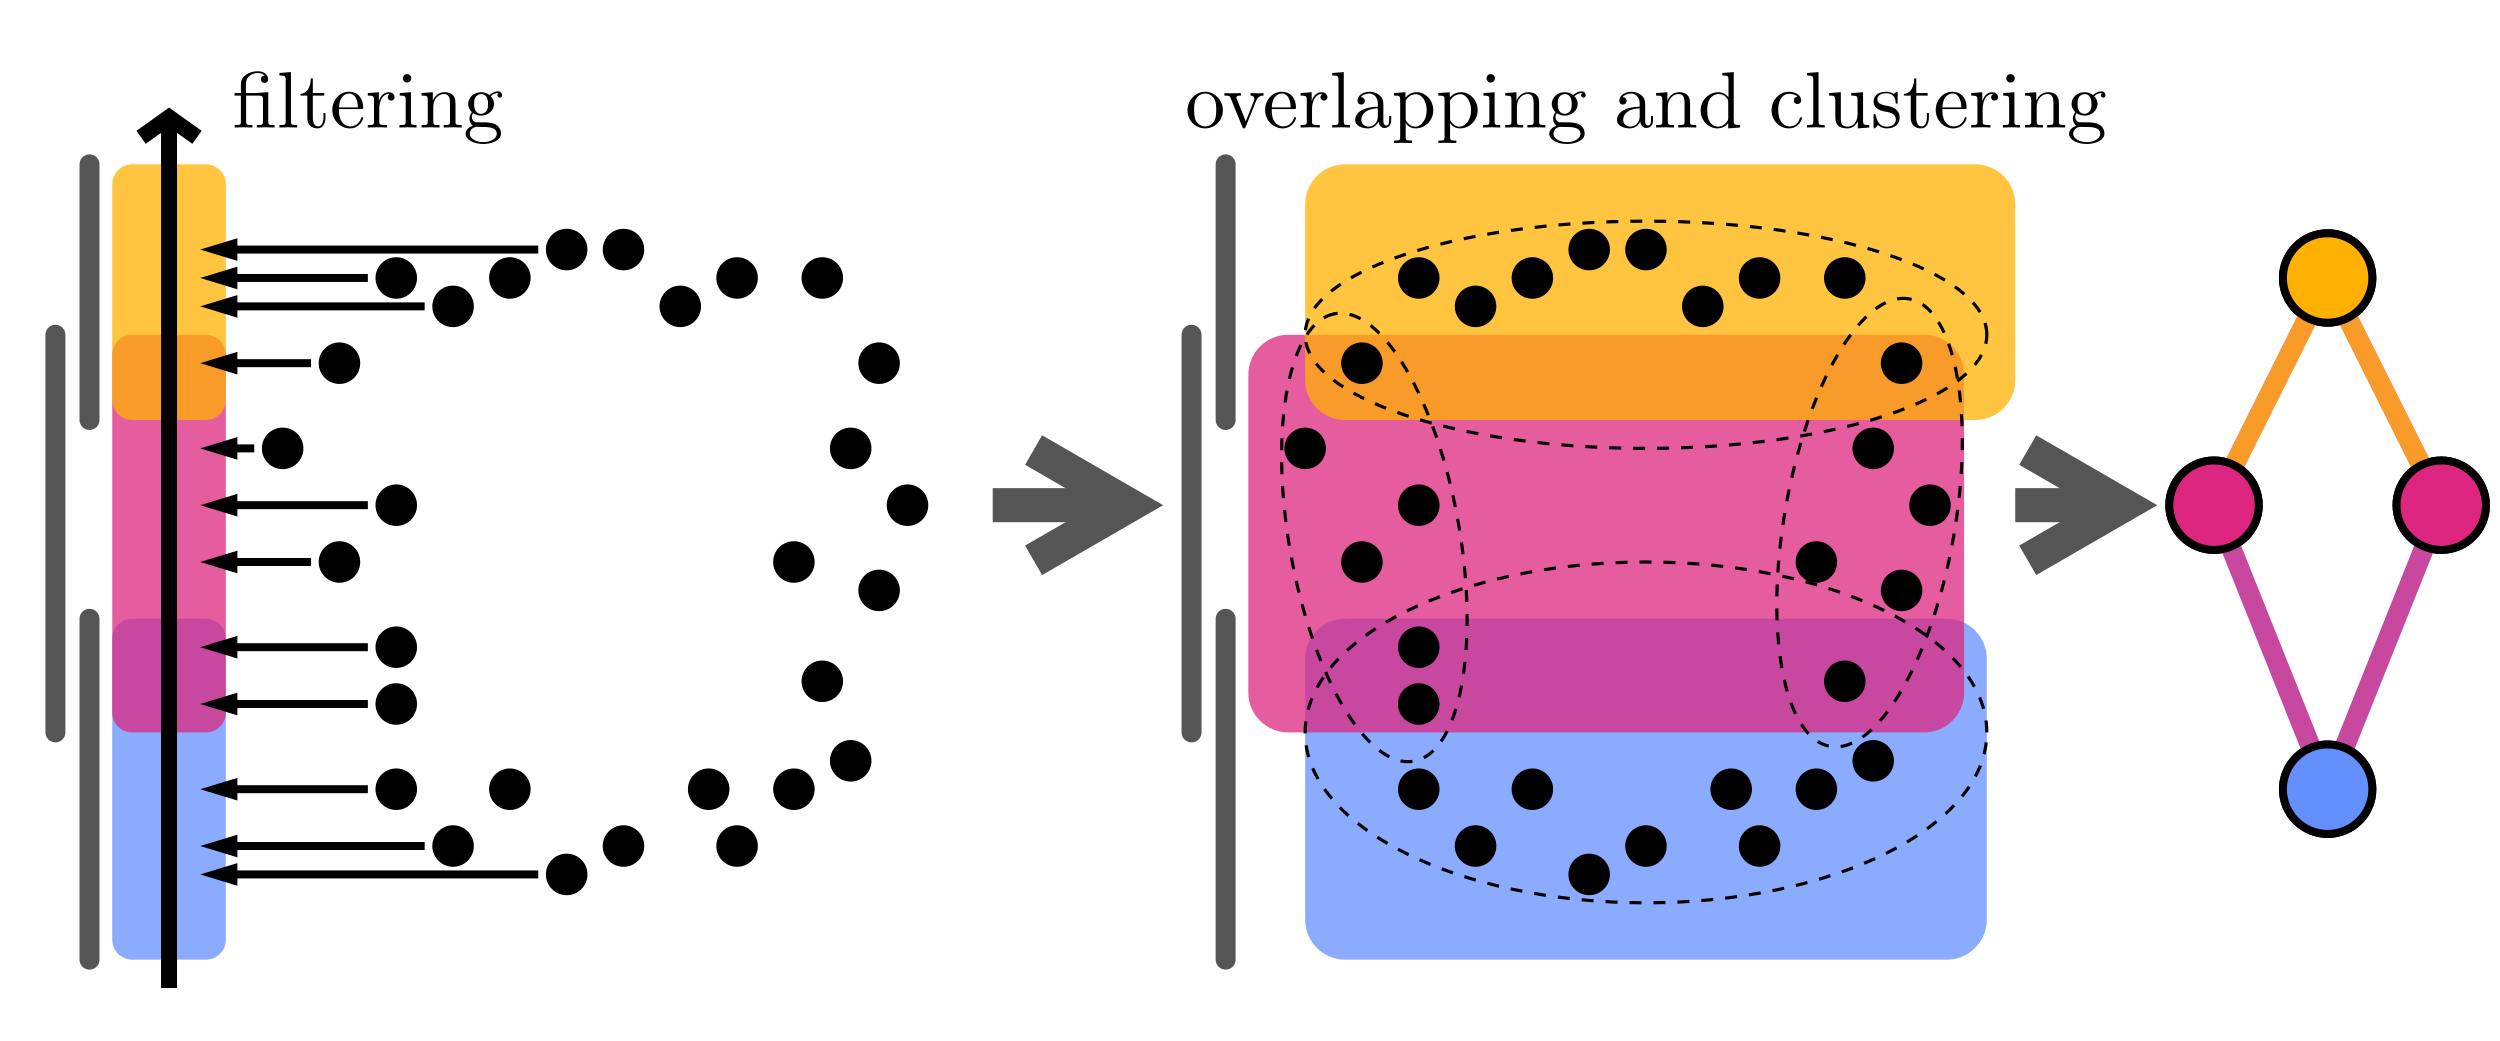 <?xml version="1.0" encoding="UTF-8"?>
<svg xmlns="http://www.w3.org/2000/svg" xmlns:xlink="http://www.w3.org/1999/xlink" width="623.764pt" height="259.851pt" viewBox="0 0 623.764 259.851" version="1.1">
<defs>
<g>
<symbol overflow="visible" id="glyph0-0">
<path style="stroke:none;" d=""/>
</symbol>
<symbol overflow="visible" id="glyph0-1">
<path style="stroke:none;" d="M 6.578 -7.969 C 7.484 -7.969 7.625 -7.703 7.625 -6.891 L 7.625 -1.516 C 7.625 -0.625 7.406 -0.625 6.078 -0.625 L 6.078 0 C 6.734 -0.016 7.797 -0.062 8.281 -0.062 C 8.781 -0.062 9.766 -0.016 10.5 0 L 10.5 -0.625 C 9.156 -0.625 8.938 -0.625 8.938 -1.516 L 8.938 -8.828 L 6.438 -8.641 C 6.109 -8.625 6.094 -8.609 6.078 -8.609 C 6.031 -8.594 6 -8.594 5.719 -8.594 L 3.359 -8.594 L 3.359 -10.844 C 3.359 -12.812 5.078 -13.609 6.312 -13.609 C 6.906 -13.609 7.625 -13.406 8.031 -12.953 C 7.219 -12.906 7.094 -12.344 7.094 -12.031 C 7.094 -11.375 7.609 -11.109 7.984 -11.109 C 8.453 -11.109 8.906 -11.438 8.906 -12.031 C 8.906 -13.203 7.812 -14.047 6.328 -14.047 C 4.484 -14.047 2.109 -13.031 2.109 -10.859 L 2.109 -8.594 L 0.531 -8.594 L 0.531 -7.969 L 2.109 -7.969 L 2.109 -1.516 C 2.109 -0.625 1.891 -0.625 0.562 -0.625 L 0.562 0 C 1.219 -0.016 2.266 -0.062 2.766 -0.062 C 3.266 -0.062 4.25 -0.016 4.984 0 L 4.984 -0.625 C 3.641 -0.625 3.422 -0.625 3.422 -1.516 L 3.422 -7.969 Z M 6.578 -7.969 "/>
</symbol>
<symbol overflow="visible" id="glyph0-2">
<path style="stroke:none;" d="M 3.531 -13.828 L 0.656 -13.609 L 0.656 -12.984 C 2.047 -12.984 2.219 -12.844 2.219 -11.875 L 2.219 -1.516 C 2.219 -0.625 1.984 -0.625 0.656 -0.625 L 0.656 0 C 1.312 -0.016 2.375 -0.062 2.875 -0.062 C 3.359 -0.062 4.344 -0.016 5.078 0 L 5.078 -0.625 C 3.75 -0.625 3.531 -0.625 3.531 -1.516 Z M 3.531 -13.828 "/>
</symbol>
<symbol overflow="visible" id="glyph0-3">
<path style="stroke:none;" d="M 3.453 -7.969 L 6.297 -7.969 L 6.297 -8.594 L 3.453 -8.594 L 3.453 -12.25 L 2.953 -12.25 C 2.922 -10.625 2.328 -8.484 0.375 -8.406 L 0.375 -7.969 L 2.078 -7.969 L 2.078 -2.469 C 2.078 -0.016 3.922 0.219 4.641 0.219 C 6.062 0.219 6.609 -1.188 6.609 -2.469 L 6.609 -3.609 L 6.109 -3.609 L 6.109 -2.516 C 6.109 -1.031 5.516 -0.281 4.781 -0.281 C 3.453 -0.281 3.453 -2.094 3.453 -2.438 Z M 3.453 -7.969 "/>
</symbol>
<symbol overflow="visible" id="glyph0-4">
<path style="stroke:none;" d="M 2.234 -5.016 C 2.344 -7.984 4.031 -8.484 4.703 -8.484 C 6.75 -8.484 6.953 -5.797 6.953 -5.016 Z M 2.219 -4.609 L 7.766 -4.609 C 8.203 -4.609 8.266 -4.609 8.266 -5.016 C 8.266 -7 7.188 -8.922 4.703 -8.922 C 2.391 -8.922 0.562 -6.875 0.562 -4.375 C 0.562 -1.719 2.656 0.219 4.938 0.219 C 7.375 0.219 8.266 -1.984 8.266 -2.375 C 8.266 -2.562 8.109 -2.609 8.016 -2.609 C 7.828 -2.609 7.797 -2.484 7.75 -2.328 C 7.047 -0.281 5.266 -0.281 5.062 -0.281 C 4.062 -0.281 3.266 -0.875 2.812 -1.609 C 2.219 -2.562 2.219 -3.891 2.219 -4.609 Z M 2.219 -4.609 "/>
</symbol>
<symbol overflow="visible" id="glyph0-5">
<path style="stroke:none;" d="M 3.328 -6.609 L 3.328 -8.812 L 0.562 -8.594 L 0.562 -7.969 C 1.953 -7.969 2.109 -7.828 2.109 -6.859 L 2.109 -1.516 C 2.109 -0.625 1.891 -0.625 0.562 -0.625 L 0.562 0 C 1.328 -0.016 2.266 -0.062 2.828 -0.062 C 3.625 -0.062 4.562 -0.062 5.359 0 L 5.359 -0.625 L 4.938 -0.625 C 3.469 -0.625 3.422 -0.844 3.422 -1.547 L 3.422 -4.625 C 3.422 -6.594 4.266 -8.359 5.781 -8.359 C 5.922 -8.359 5.953 -8.359 6 -8.344 C 5.938 -8.328 5.531 -8.094 5.531 -7.562 C 5.531 -7.016 5.953 -6.719 6.391 -6.719 C 6.75 -6.719 7.25 -6.953 7.25 -7.594 C 7.25 -8.234 6.641 -8.812 5.781 -8.812 C 4.328 -8.812 3.609 -7.469 3.328 -6.609 Z M 3.328 -6.609 "/>
</symbol>
<symbol overflow="visible" id="glyph0-6">
<path style="stroke:none;" d="M 3.531 -8.812 L 0.734 -8.594 L 0.734 -7.969 C 2.031 -7.969 2.219 -7.844 2.219 -6.875 L 2.219 -1.516 C 2.219 -0.625 1.984 -0.625 0.656 -0.625 L 0.656 0 C 1.297 -0.016 2.375 -0.062 2.844 -0.062 C 3.547 -0.062 4.25 -0.016 4.922 0 L 4.922 -0.625 C 3.609 -0.625 3.531 -0.719 3.531 -1.5 Z M 3.609 -12.266 C 3.609 -12.906 3.109 -13.328 2.547 -13.328 C 1.938 -13.328 1.5 -12.797 1.5 -12.266 C 1.5 -11.734 1.938 -11.219 2.547 -11.219 C 3.109 -11.219 3.609 -11.641 3.609 -12.266 Z M 3.609 -12.266 "/>
</symbol>
<symbol overflow="visible" id="glyph0-7">
<path style="stroke:none;" d="M 2.188 -6.859 L 2.188 -1.516 C 2.188 -0.625 1.969 -0.625 0.641 -0.625 L 0.641 0 C 1.328 -0.016 2.344 -0.062 2.891 -0.062 C 3.406 -0.062 4.438 -0.016 5.125 0 L 5.125 -0.625 C 3.781 -0.625 3.562 -0.625 3.562 -1.516 L 3.562 -5.172 C 3.562 -7.25 4.984 -8.359 6.25 -8.359 C 7.516 -8.359 7.734 -7.297 7.734 -6.156 L 7.734 -1.516 C 7.734 -0.625 7.516 -0.625 6.172 -0.625 L 6.172 0 C 6.875 -0.016 7.891 -0.062 8.422 -0.062 C 8.938 -0.062 9.984 -0.016 10.656 0 L 10.656 -0.625 C 9.625 -0.625 9.125 -0.625 9.109 -1.219 L 9.109 -5.016 C 9.109 -6.734 9.109 -7.344 8.484 -8.062 C 8.203 -8.406 7.547 -8.812 6.391 -8.812 C 4.938 -8.812 4 -7.953 3.453 -6.719 L 3.453 -8.812 L 0.641 -8.594 L 0.641 -7.969 C 2.031 -7.969 2.188 -7.828 2.188 -6.859 Z M 2.188 -6.859 "/>
</symbol>
<symbol overflow="visible" id="glyph0-8">
<path style="stroke:none;" d="M 4.422 -3.422 C 2.688 -3.422 2.688 -5.422 2.688 -5.875 C 2.688 -6.422 2.703 -7.047 3.016 -7.547 C 3.172 -7.797 3.625 -8.344 4.422 -8.344 C 6.156 -8.344 6.156 -6.359 6.156 -5.891 C 6.156 -5.359 6.141 -4.719 5.844 -4.219 C 5.672 -3.984 5.219 -3.422 4.422 -3.422 Z M 2.109 -2.656 C 2.109 -2.734 2.109 -3.188 2.453 -3.578 C 3.234 -3.031 4.047 -2.969 4.422 -2.969 C 6.281 -2.969 7.656 -4.344 7.656 -5.875 C 7.656 -6.609 7.328 -7.344 6.828 -7.812 C 7.547 -8.484 8.266 -8.594 8.625 -8.594 C 8.672 -8.594 8.766 -8.594 8.828 -8.562 C 8.609 -8.484 8.5 -8.266 8.5 -8.031 C 8.5 -7.688 8.766 -7.453 9.078 -7.453 C 9.281 -7.453 9.656 -7.594 9.656 -8.047 C 9.656 -8.391 9.422 -9.031 8.641 -9.031 C 8.25 -9.031 7.375 -8.906 6.531 -8.094 C 5.703 -8.75 4.859 -8.812 4.422 -8.812 C 2.562 -8.812 1.188 -7.438 1.188 -5.891 C 1.188 -5.016 1.641 -4.266 2.125 -3.844 C 1.875 -3.547 1.516 -2.891 1.516 -2.188 C 1.516 -1.578 1.766 -0.812 2.391 -0.422 C 1.188 -0.078 0.562 0.781 0.562 1.578 C 0.562 3.016 2.531 4.109 4.953 4.109 C 7.312 4.109 9.391 3.094 9.391 1.531 C 9.391 0.844 9.109 -0.172 8.094 -0.734 C 7.031 -1.297 5.875 -1.297 4.656 -1.297 C 4.156 -1.297 3.312 -1.297 3.172 -1.312 C 2.531 -1.391 2.109 -2.016 2.109 -2.656 Z M 4.984 3.641 C 2.969 3.641 1.594 2.625 1.594 1.578 C 1.594 0.656 2.344 -0.078 3.234 -0.141 L 4.406 -0.141 C 6.109 -0.141 8.344 -0.141 8.344 1.578 C 8.344 2.656 6.938 3.641 4.984 3.641 Z M 4.984 3.641 "/>
</symbol>
<symbol overflow="visible" id="glyph0-9">
<path style="stroke:none;" d="M 9.391 -4.266 C 9.391 -6.812 7.391 -8.922 4.984 -8.922 C 2.484 -8.922 0.562 -6.75 0.562 -4.266 C 0.562 -1.688 2.625 0.219 4.953 0.219 C 7.375 0.219 9.391 -1.734 9.391 -4.266 Z M 4.984 -0.281 C 4.125 -0.281 3.25 -0.703 2.703 -1.609 C 2.219 -2.484 2.219 -3.703 2.219 -4.422 C 2.219 -5.203 2.219 -6.281 2.688 -7.156 C 3.234 -8.062 4.156 -8.484 4.953 -8.484 C 5.844 -8.484 6.688 -8.047 7.219 -7.188 C 7.734 -6.328 7.734 -5.172 7.734 -4.422 C 7.734 -3.703 7.734 -2.625 7.297 -1.75 C 6.859 -0.859 5.969 -0.281 4.984 -0.281 Z M 4.984 -0.281 "/>
</symbol>
<symbol overflow="visible" id="glyph0-10">
<path style="stroke:none;" d="M 8.281 -6.641 C 8.469 -7.094 8.812 -7.953 10.125 -7.969 L 10.125 -8.594 C 9.656 -8.547 9.078 -8.531 8.625 -8.531 C 8.141 -8.531 7.234 -8.562 6.891 -8.594 L 6.891 -7.969 C 7.625 -7.953 7.844 -7.484 7.844 -7.109 C 7.844 -6.938 7.812 -6.859 7.734 -6.641 L 5.703 -1.547 L 3.469 -7.109 C 3.344 -7.375 3.344 -7.406 3.344 -7.453 C 3.344 -7.969 4.125 -7.969 4.484 -7.969 L 4.484 -8.594 C 3.891 -8.562 2.766 -8.531 2.312 -8.531 C 1.766 -8.531 0.969 -8.547 0.375 -8.594 L 0.375 -7.969 C 1.641 -7.969 1.719 -7.844 1.969 -7.234 L 4.844 -0.156 C 4.953 0.125 5 0.219 5.266 0.219 C 5.516 0.219 5.594 0.047 5.672 -0.156 Z M 8.281 -6.641 "/>
</symbol>
<symbol overflow="visible" id="glyph0-11">
<path style="stroke:none;" d="M 6.641 -1.516 C 6.719 -0.719 7.25 0.125 8.188 0.125 C 8.609 0.125 9.828 -0.156 9.828 -1.766 L 9.828 -2.891 L 9.328 -2.891 L 9.328 -1.766 C 9.328 -0.625 8.828 -0.5 8.609 -0.5 C 7.953 -0.5 7.875 -1.391 7.875 -1.5 L 7.875 -5.484 C 7.875 -6.312 7.875 -7.094 7.156 -7.828 C 6.375 -8.609 5.375 -8.922 4.422 -8.922 C 2.781 -8.922 1.422 -7.984 1.422 -6.672 C 1.422 -6.078 1.812 -5.734 2.328 -5.734 C 2.891 -5.734 3.25 -6.141 3.25 -6.656 C 3.25 -6.891 3.141 -7.547 2.234 -7.562 C 2.766 -8.266 3.75 -8.484 4.375 -8.484 C 5.359 -8.484 6.5 -7.703 6.5 -5.938 L 6.5 -5.203 C 5.484 -5.141 4.078 -5.078 2.828 -4.484 C 1.328 -3.812 0.844 -2.766 0.844 -1.891 C 0.844 -0.281 2.766 0.219 4.031 0.219 C 5.344 0.219 6.25 -0.578 6.641 -1.516 Z M 6.5 -4.781 L 6.5 -2.781 C 6.5 -0.891 5.062 -0.219 4.156 -0.219 C 3.188 -0.219 2.375 -0.922 2.375 -1.906 C 2.375 -3.016 3.203 -4.656 6.5 -4.781 Z M 6.5 -4.781 "/>
</symbol>
<symbol overflow="visible" id="glyph0-12">
<path style="stroke:none;" d="M 3.422 -7.484 L 3.422 -8.812 L 0.562 -8.594 L 0.562 -7.969 C 1.969 -7.969 2.109 -7.844 2.109 -6.969 L 2.109 2.344 C 2.109 3.25 1.891 3.25 0.562 3.25 L 0.562 3.859 C 1.234 3.844 2.266 3.812 2.781 3.812 C 3.328 3.812 4.344 3.844 5.047 3.859 L 5.047 3.25 C 3.703 3.25 3.484 3.25 3.484 2.344 L 3.484 -1.172 C 3.578 -0.859 4.422 0.219 5.938 0.219 C 8.312 0.219 10.375 -1.734 10.375 -4.297 C 10.375 -6.828 8.453 -8.812 6.219 -8.812 C 4.656 -8.812 3.828 -7.922 3.422 -7.484 Z M 3.484 -2.266 L 3.484 -6.719 C 4.062 -7.734 5.047 -8.312 6.062 -8.312 C 7.516 -8.312 8.719 -6.547 8.719 -4.297 C 8.719 -1.891 7.328 -0.219 5.859 -0.219 C 5.062 -0.219 4.297 -0.625 3.766 -1.438 C 3.484 -1.859 3.484 -1.875 3.484 -2.266 Z M 3.484 -2.266 "/>
</symbol>
<symbol overflow="visible" id="glyph0-13">
<path style="stroke:none;" d="M 7.562 -1.094 L 7.562 0.219 L 10.5 0 L 10.5 -0.625 C 9.109 -0.625 8.938 -0.75 8.938 -1.734 L 8.938 -13.828 L 6.078 -13.609 L 6.078 -12.984 C 7.469 -12.984 7.625 -12.844 7.625 -11.875 L 7.625 -7.562 C 7.047 -8.281 6.203 -8.812 5.125 -8.812 C 2.766 -8.812 0.672 -6.859 0.672 -4.281 C 0.672 -1.75 2.625 0.219 4.906 0.219 C 6.172 0.219 7.078 -0.453 7.562 -1.094 Z M 7.562 -6.438 L 7.562 -2.344 C 7.562 -1.984 7.562 -1.953 7.344 -1.609 C 6.75 -0.656 5.859 -0.219 5 -0.219 C 4.109 -0.219 3.391 -0.734 2.906 -1.5 C 2.391 -2.312 2.328 -3.453 2.328 -4.266 C 2.328 -5 2.375 -6.203 2.953 -7.094 C 3.359 -7.703 4.125 -8.359 5.203 -8.359 C 5.891 -8.359 6.734 -8.062 7.344 -7.172 C 7.562 -6.828 7.562 -6.797 7.562 -6.438 Z M 7.562 -6.438 "/>
</symbol>
<symbol overflow="visible" id="glyph0-14">
<path style="stroke:none;" d="M 2.328 -4.344 C 2.328 -7.594 3.969 -8.422 5.016 -8.422 C 5.203 -8.422 6.453 -8.406 7.156 -7.688 C 6.328 -7.625 6.219 -7.031 6.219 -6.766 C 6.219 -6.25 6.578 -5.859 7.125 -5.859 C 7.656 -5.859 8.047 -6.203 8.047 -6.797 C 8.047 -8.141 6.531 -8.922 5 -8.922 C 2.516 -8.922 0.672 -6.766 0.672 -4.297 C 0.672 -1.75 2.656 0.219 4.953 0.219 C 7.625 0.219 8.266 -2.172 8.266 -2.375 C 8.266 -2.562 8.062 -2.562 8.016 -2.562 C 7.828 -2.562 7.797 -2.484 7.75 -2.375 C 7.172 -0.516 5.875 -0.281 5.141 -0.281 C 4.078 -0.281 2.328 -1.141 2.328 -4.344 Z M 2.328 -4.344 "/>
</symbol>
<symbol overflow="visible" id="glyph0-15">
<path style="stroke:none;" d="M 7.797 -1.578 L 7.797 0.219 L 10.656 0 L 10.656 -0.625 C 9.266 -0.625 9.109 -0.75 9.109 -1.734 L 9.109 -8.812 L 6.172 -8.594 L 6.172 -7.969 C 7.562 -7.969 7.734 -7.828 7.734 -6.859 L 7.734 -3.312 C 7.734 -1.578 6.766 -0.219 5.312 -0.219 C 3.641 -0.219 3.562 -1.156 3.562 -2.188 L 3.562 -8.812 L 0.641 -8.594 L 0.641 -7.969 C 2.188 -7.969 2.188 -7.906 2.188 -6.141 L 2.188 -3.141 C 2.188 -1.594 2.188 0.219 5.219 0.219 C 6.328 0.219 7.219 -0.344 7.797 -1.578 Z M 7.797 -1.578 "/>
</symbol>
<symbol overflow="visible" id="glyph0-16">
<path style="stroke:none;" d="M 4.141 -3.859 C 4.578 -3.781 6.219 -3.469 6.219 -2.031 C 6.219 -1.016 5.516 -0.219 3.969 -0.219 C 2.297 -0.219 1.578 -1.359 1.188 -3.047 C 1.141 -3.312 1.109 -3.391 0.922 -3.391 C 0.656 -3.391 0.656 -3.25 0.656 -2.891 L 0.656 -0.266 C 0.656 0.078 0.656 0.219 0.875 0.219 C 0.969 0.219 1 0.203 1.375 -0.172 C 1.422 -0.219 1.422 -0.266 1.766 -0.641 C 2.656 0.203 3.547 0.219 3.969 0.219 C 6.25 0.219 7.172 -1.109 7.172 -2.547 C 7.172 -3.609 6.578 -4.203 6.328 -4.438 C 5.672 -5.078 4.906 -5.234 4.062 -5.406 C 2.953 -5.625 1.609 -5.875 1.609 -7.031 C 1.609 -7.734 2.125 -8.547 3.844 -8.547 C 6.031 -8.547 6.141 -6.75 6.172 -6.141 C 6.203 -5.953 6.375 -5.953 6.422 -5.953 C 6.672 -5.953 6.672 -6.062 6.672 -6.438 L 6.672 -8.453 C 6.672 -8.781 6.672 -8.922 6.453 -8.922 C 6.359 -8.922 6.312 -8.922 6.062 -8.688 C 6 -8.609 5.797 -8.422 5.719 -8.359 C 4.953 -8.922 4.141 -8.922 3.844 -8.922 C 1.422 -8.922 0.656 -7.594 0.656 -6.469 C 0.656 -5.781 0.969 -5.219 1.516 -4.781 C 2.156 -4.266 2.703 -4.141 4.141 -3.859 Z M 4.141 -3.859 "/>
</symbol>
</g>
<clipPath id="clip1">
  <path d="M 137 0 L 402 0 L 402 259.852 L 137 259.852 Z M 137 0 "/>
</clipPath>
<clipPath id="clip2">
  <path d="M 385 0 L 623.766 0 L 623.766 259.852 L 385 259.852 Z M 385 0 "/>
</clipPath>
<clipPath id="clip3">
  <path d="M 591 108 L 623.766 108 L 623.766 144 L 591 144 Z M 591 108 "/>
</clipPath>
<clipPath id="clip4">
  <path d="M 481 55 L 623.766 55 L 623.766 259.852 L 481 259.852 Z M 481 55 "/>
</clipPath>
<clipPath id="clip5">
  <path d="M 510 55 L 623.766 55 L 623.766 259.852 L 510 259.852 Z M 510 55 "/>
</clipPath>
<clipPath id="clip6">
  <path d="M 481 0 L 623.766 0 L 623.766 197 L 481 197 Z M 481 0 "/>
</clipPath>
<clipPath id="clip7">
  <path d="M 510 0 L 623.766 0 L 623.766 197 L 510 197 Z M 510 0 "/>
</clipPath>
<clipPath id="clip8">
  <path d="M 591 108 L 623.766 108 L 623.766 144 L 591 144 Z M 591 108 "/>
</clipPath>
<clipPath id="clip9">
  <path d="M 593 110 L 623.766 110 L 623.766 142 L 593 142 Z M 593 110 "/>
</clipPath>
</defs>
<g id="surface1">
<path style="fill:none;stroke-width:4.981;stroke-linecap:round;stroke-linejoin:miter;stroke:rgb(33.333%,33.333%,33.333%);stroke-opacity:1;stroke-miterlimit:10;" d="M -76.537 -42.52 L -76.537 42.519 " transform="matrix(1,0,0,-1,98.869,196.914)"/>
<path style="fill:none;stroke-width:4.981;stroke-linecap:round;stroke-linejoin:miter;stroke:rgb(33.333%,33.333%,33.333%);stroke-opacity:1;stroke-miterlimit:10;" d="M -85.041 113.387 L -85.041 14.172 " transform="matrix(1,0,0,-1,98.869,196.914)"/>
<path style="fill:none;stroke-width:4.981;stroke-linecap:round;stroke-linejoin:miter;stroke:rgb(33.333%,33.333%,33.333%);stroke-opacity:1;stroke-miterlimit:10;" d="M -76.537 92.129 L -76.537 155.906 " transform="matrix(1,0,0,-1,98.869,196.914)"/>
<path style=" stroke:none;fill-rule:nonzero;fill:rgb(39.217%,56.078%,100%);fill-opacity:0.75;" d="M 32.984 239.434 L 51.367 239.434 C 54.117 239.434 56.348 237.203 56.348 234.453 L 56.348 159.375 C 56.348 156.625 54.117 154.395 51.367 154.395 L 32.984 154.395 C 30.23 154.395 28.004 156.625 28.004 159.375 L 28.004 234.453 C 28.004 237.203 30.23 239.434 32.984 239.434 Z M 32.984 239.434 "/>
<path style=" stroke:none;fill-rule:nonzero;fill:rgb(86.275%,14.902%,49.805%);fill-opacity:0.75;" d="M 32.984 182.742 L 51.367 182.742 C 54.117 182.742 56.348 180.512 56.348 177.758 L 56.348 88.508 C 56.348 85.758 54.117 83.527 51.367 83.527 L 32.984 83.527 C 30.23 83.527 28.004 85.758 28.004 88.508 L 28.004 177.758 C 28.004 180.512 30.23 182.742 32.984 182.742 Z M 32.984 182.742 "/>
<path style=" stroke:none;fill-rule:nonzero;fill:rgb(100%,69.019%,0%);fill-opacity:0.75;" d="M 32.984 104.785 L 51.367 104.785 C 54.117 104.785 56.348 102.559 56.348 99.805 L 56.348 45.988 C 56.348 43.238 54.117 41.008 51.367 41.008 L 32.984 41.008 C 30.23 41.008 28.004 43.238 28.004 45.988 L 28.004 99.805 C 28.004 102.559 30.23 104.785 32.984 104.785 Z M 32.984 104.785 "/>
<path style="fill:none;stroke-width:3.985;stroke-linecap:butt;stroke-linejoin:miter;stroke:rgb(0%,0%,0%);stroke-opacity:1;stroke-miterlimit:10;" d="M -56.693 -49.606 L -56.693 165.641 " transform="matrix(1,0,0,-1,98.869,196.914)"/>
<path style="fill:none;stroke-width:3.985;stroke-linecap:butt;stroke-linejoin:miter;stroke:rgb(0%,0%,0%);stroke-opacity:1;stroke-miterlimit:10;" d="M 0.001 6.972 L 4.982 -0 L 0.001 -6.973 " transform="matrix(0,-1,-1,0,42.175,34.263)"/>
<g style="fill:rgb(0%,0%,0%);fill-opacity:1;">
  <use xlink:href="#glyph0-1" x="57.992" y="31.816"/>
  <use xlink:href="#glyph0-2" x="69.062" y="31.816"/>
  <use xlink:href="#glyph0-3" x="74.598" y="31.816"/>
  <use xlink:href="#glyph0-4" x="82.347" y="31.816"/>
  <use xlink:href="#glyph0-5" x="91.201" y="31.816"/>
  <use xlink:href="#glyph0-6" x="99.006" y="31.816"/>
  <use xlink:href="#glyph0-7" x="104.541" y="31.816"/>
  <use xlink:href="#glyph0-8" x="115.612" y="31.816"/>
</g>
<path style="fill-rule:nonzero;fill:rgb(0%,0%,0%);fill-opacity:1;stroke-width:0.399;stroke-linecap:butt;stroke-linejoin:miter;stroke:rgb(0%,0%,0%);stroke-opacity:1;stroke-miterlimit:10;" d="M 4.983 0.001 C 4.983 2.751 2.752 4.981 -0.002 4.981 C -2.752 4.981 -4.982 2.751 -4.982 0.001 C -4.982 -2.749 -2.752 -4.98 -0.002 -4.98 C 2.752 -4.98 4.983 -2.749 4.983 0.001 Z M 4.983 0.001 " transform="matrix(1,0,0,-1,98.869,161.481)"/>
<path style="fill-rule:nonzero;fill:rgb(0%,0%,0%);fill-opacity:1;stroke-width:0.399;stroke-linecap:butt;stroke-linejoin:miter;stroke:rgb(0%,0%,0%);stroke-opacity:1;stroke-miterlimit:10;" d="M 4.981 0.001 C 4.981 2.751 2.751 4.982 0.001 4.982 C -2.753 4.982 -4.979 2.751 -4.979 0.001 C -4.979 -2.753 -2.753 -4.983 0.001 -4.983 C 2.751 -4.983 4.981 -2.753 4.981 0.001 Z M 4.981 0.001 " transform="matrix(1,0,0,-1,113.042,211.087)"/>
<path style="fill-rule:nonzero;fill:rgb(0%,0%,0%);fill-opacity:1;stroke-width:0.399;stroke-linecap:butt;stroke-linejoin:miter;stroke:rgb(0%,0%,0%);stroke-opacity:1;stroke-miterlimit:10;" d="M 4.98 -0 C 4.98 2.75 2.75 4.98 -0 4.98 C -2.75 4.98 -4.981 2.75 -4.981 -0 C -4.981 -2.75 -2.75 -4.981 -0 -4.981 C 2.75 -4.981 4.98 -2.75 4.98 -0 Z M 4.98 -0 " transform="matrix(1,0,0,-1,127.215,196.914)"/>
<path style="fill-rule:nonzero;fill:rgb(0%,0%,0%);fill-opacity:1;stroke-width:0.399;stroke-linecap:butt;stroke-linejoin:miter;stroke:rgb(0%,0%,0%);stroke-opacity:1;stroke-miterlimit:10;" d="M 4.983 0.002 C 4.983 2.752 2.752 4.982 -0.002 4.982 C -2.752 4.982 -4.982 2.752 -4.982 0.002 C -4.982 -2.752 -2.752 -4.983 -0.002 -4.983 C 2.752 -4.983 4.983 -2.752 4.983 0.002 Z M 4.983 0.002 " transform="matrix(1,0,0,-1,98.869,175.654)"/>
<path style="fill-rule:nonzero;fill:rgb(0%,0%,0%);fill-opacity:1;stroke-width:0.399;stroke-linecap:butt;stroke-linejoin:miter;stroke:rgb(0%,0%,0%);stroke-opacity:1;stroke-miterlimit:10;" d="M 4.983 -0 C 4.983 2.75 2.752 4.98 -0.002 4.98 C -2.752 4.98 -4.982 2.75 -4.982 -0 C -4.982 -2.75 -2.752 -4.981 -0.002 -4.981 C 2.752 -4.981 4.983 -2.75 4.983 -0 Z M 4.983 -0 " transform="matrix(1,0,0,-1,98.869,196.914)"/>
<path style="fill-rule:nonzero;fill:rgb(0%,0%,0%);fill-opacity:1;stroke-width:0.399;stroke-linecap:butt;stroke-linejoin:miter;stroke:rgb(0%,0%,0%);stroke-opacity:1;stroke-miterlimit:10;" d="M 4.983 0.001 C 4.983 2.751 2.753 4.982 -0.001 4.982 C -2.751 4.982 -4.982 2.751 -4.982 0.001 C -4.982 -2.753 -2.751 -4.983 -0.001 -4.983 C 2.753 -4.983 4.983 -2.753 4.983 0.001 Z M 4.983 0.001 " transform="matrix(1,0,0,-1,141.388,218.173)"/>
<path style="fill-rule:nonzero;fill:rgb(0%,0%,0%);fill-opacity:1;stroke-width:0.399;stroke-linecap:butt;stroke-linejoin:miter;stroke:rgb(0%,0%,0%);stroke-opacity:1;stroke-miterlimit:10;" d="M 4.982 0.001 C 4.982 2.751 2.752 4.982 0.002 4.982 C -2.752 4.982 -4.983 2.751 -4.983 0.001 C -4.983 -2.753 -2.752 -4.983 0.002 -4.983 C 2.752 -4.983 4.982 -2.753 4.982 0.001 Z M 4.982 0.001 " transform="matrix(1,0,0,-1,155.561,211.087)"/>
<path style="fill-rule:nonzero;fill:rgb(0%,0%,0%);fill-opacity:1;stroke-width:0.399;stroke-linecap:butt;stroke-linejoin:miter;stroke:rgb(0%,0%,0%);stroke-opacity:1;stroke-miterlimit:10;" d="M 4.98 -0 C 4.98 2.75 2.749 4.98 -0.001 4.98 C -2.751 4.98 -4.981 2.75 -4.981 -0 C -4.981 -2.75 -2.751 -4.981 -0.001 -4.981 C 2.749 -4.981 4.98 -2.75 4.98 -0 Z M 4.98 -0 " transform="matrix(1,0,0,-1,176.821,196.914)"/>
<path style="fill-rule:nonzero;fill:rgb(0%,0%,0%);fill-opacity:1;stroke-width:0.399;stroke-linecap:butt;stroke-linejoin:miter;stroke:rgb(0%,0%,0%);stroke-opacity:1;stroke-miterlimit:10;" d="M 4.983 0.001 C 4.983 2.751 2.752 4.982 -0.002 4.982 C -2.752 4.982 -4.982 2.751 -4.982 0.001 C -4.982 -2.753 -2.752 -4.983 -0.002 -4.983 C 2.752 -4.983 4.983 -2.753 4.983 0.001 Z M 4.983 0.001 " transform="matrix(1,0,0,-1,183.908,211.087)"/>
<path style="fill-rule:nonzero;fill:rgb(0%,0%,0%);fill-opacity:1;stroke-width:0.399;stroke-linecap:butt;stroke-linejoin:miter;stroke:rgb(0%,0%,0%);stroke-opacity:1;stroke-miterlimit:10;" d="M 4.98 0.001 C 4.98 2.751 2.75 4.981 -0 4.981 C -2.75 4.981 -4.981 2.751 -4.981 0.001 C -4.981 -2.749 -2.75 -4.98 -0 -4.98 C 2.75 -4.98 4.98 -2.749 4.98 0.001 Z M 4.98 0.001 " transform="matrix(1,0,0,-1,205.168,169.985)"/>
<path style="fill-rule:nonzero;fill:rgb(0%,0%,0%);fill-opacity:1;stroke-width:0.399;stroke-linecap:butt;stroke-linejoin:miter;stroke:rgb(0%,0%,0%);stroke-opacity:1;stroke-miterlimit:10;" d="M 4.981 -0 C 4.981 2.75 2.751 4.98 0.001 4.98 C -2.753 4.98 -4.979 2.75 -4.979 -0 C -4.979 -2.75 -2.753 -4.981 0.001 -4.981 C 2.751 -4.981 4.981 -2.75 4.981 -0 Z M 4.981 -0 " transform="matrix(1,0,0,-1,198.081,196.914)"/>
<path style="fill-rule:nonzero;fill:rgb(0%,0%,0%);fill-opacity:1;stroke-width:0.399;stroke-linecap:butt;stroke-linejoin:miter;stroke:rgb(0%,0%,0%);stroke-opacity:1;stroke-miterlimit:10;" d="M 4.98 -0.001 C 4.98 2.753 2.75 4.983 -0 4.983 C -2.75 4.983 -4.981 2.753 -4.981 -0.001 C -4.981 -2.751 -2.75 -4.982 -0 -4.982 C 2.75 -4.982 4.98 -2.751 4.98 -0.001 Z M 4.98 -0.001 " transform="matrix(1,0,0,-1,212.254,189.827)"/>
<path style="fill-rule:nonzero;fill:rgb(0%,0%,0%);fill-opacity:1;stroke-width:0.399;stroke-linecap:butt;stroke-linejoin:miter;stroke:rgb(0%,0%,0%);stroke-opacity:1;stroke-miterlimit:10;" d="M 4.981 -0.002 C 4.981 2.752 2.75 4.983 0 4.983 C -2.75 4.983 -4.98 2.752 -4.98 -0.002 C -4.98 -2.752 -2.75 -4.982 0 -4.982 C 2.75 -4.982 4.981 -2.752 4.981 -0.002 Z M 4.981 -0.002 " transform="matrix(1,0,0,-1,84.695,140.221)"/>
<path style="fill-rule:nonzero;fill:rgb(0%,0%,0%);fill-opacity:1;stroke-width:0.399;stroke-linecap:butt;stroke-linejoin:miter;stroke:rgb(0%,0%,0%);stroke-opacity:1;stroke-miterlimit:10;" d="M 4.982 -0.001 C 4.982 2.753 2.751 4.979 0.001 4.979 C -2.752 4.979 -4.983 2.753 -4.983 -0.001 C -4.983 -2.751 -2.752 -4.981 0.001 -4.981 C 2.751 -4.981 4.982 -2.751 4.982 -0.001 Z M 4.982 -0.001 " transform="matrix(1,0,0,-1,70.522,111.874)"/>
<path style="fill-rule:nonzero;fill:rgb(0%,0%,0%);fill-opacity:1;stroke-width:0.399;stroke-linecap:butt;stroke-linejoin:miter;stroke:rgb(0%,0%,0%);stroke-opacity:1;stroke-miterlimit:10;" d="M 4.981 0.002 C 4.981 2.752 2.75 4.982 0 4.982 C -2.75 4.982 -4.98 2.752 -4.98 0.002 C -4.98 -2.752 -2.75 -4.983 0 -4.983 C 2.75 -4.983 4.981 -2.752 4.981 0.002 Z M 4.981 0.002 " transform="matrix(1,0,0,-1,84.695,90.615)"/>
<path style="fill-rule:nonzero;fill:rgb(0%,0%,0%);fill-opacity:1;stroke-width:0.399;stroke-linecap:butt;stroke-linejoin:miter;stroke:rgb(0%,0%,0%);stroke-opacity:1;stroke-miterlimit:10;" d="M 4.983 0.001 C 4.983 2.751 2.752 4.982 -0.002 4.982 C -2.752 4.982 -4.982 2.751 -4.982 0.001 C -4.982 -2.753 -2.752 -4.983 -0.002 -4.983 C 2.752 -4.983 4.983 -2.753 4.983 0.001 Z M 4.983 0.001 " transform="matrix(1,0,0,-1,98.869,126.048)"/>
<path style="fill-rule:nonzero;fill:rgb(0%,0%,0%);fill-opacity:1;stroke-width:0.399;stroke-linecap:butt;stroke-linejoin:miter;stroke:rgb(0%,0%,0%);stroke-opacity:1;stroke-miterlimit:10;" d="M 4.983 -0 C 4.983 2.75 2.752 4.98 -0.002 4.98 C -2.752 4.98 -4.982 2.75 -4.982 -0 C -4.982 -2.75 -2.752 -4.981 -0.002 -4.981 C 2.752 -4.981 4.983 -2.75 4.983 -0 Z M 4.983 -0 " transform="matrix(1,0,0,-1,98.869,69.355)"/>
<path style="fill-rule:nonzero;fill:rgb(0%,0%,0%);fill-opacity:1;stroke-width:0.399;stroke-linecap:butt;stroke-linejoin:miter;stroke:rgb(0%,0%,0%);stroke-opacity:1;stroke-miterlimit:10;" d="M 4.981 -0 C 4.981 2.75 2.751 4.98 0.001 4.98 C -2.753 4.98 -4.979 2.75 -4.979 -0 C -4.979 -2.75 -2.753 -4.981 0.001 -4.981 C 2.751 -4.981 4.981 -2.75 4.981 -0 Z M 4.981 -0 " transform="matrix(1,0,0,-1,113.042,76.441)"/>
<path style="fill-rule:nonzero;fill:rgb(0%,0%,0%);fill-opacity:1;stroke-width:0.399;stroke-linecap:butt;stroke-linejoin:miter;stroke:rgb(0%,0%,0%);stroke-opacity:1;stroke-miterlimit:10;" d="M 4.983 -0.002 C 4.983 2.752 2.753 4.983 -0.001 4.983 C -2.751 4.983 -4.982 2.752 -4.982 -0.002 C -4.982 -2.752 -2.751 -4.982 -0.001 -4.982 C 2.753 -4.982 4.983 -2.752 4.983 -0.002 Z M 4.983 -0.002 " transform="matrix(1,0,0,-1,141.388,62.268)"/>
<path style="fill-rule:nonzero;fill:rgb(0%,0%,0%);fill-opacity:1;stroke-width:0.399;stroke-linecap:butt;stroke-linejoin:miter;stroke:rgb(0%,0%,0%);stroke-opacity:1;stroke-miterlimit:10;" d="M 4.98 -0 C 4.98 2.75 2.75 4.98 -0 4.98 C -2.75 4.98 -4.981 2.75 -4.981 -0 C -4.981 -2.75 -2.75 -4.981 -0 -4.981 C 2.75 -4.981 4.98 -2.75 4.98 -0 Z M 4.98 -0 " transform="matrix(1,0,0,-1,127.215,69.355)"/>
<path style="fill-rule:nonzero;fill:rgb(0%,0%,0%);fill-opacity:1;stroke-width:0.399;stroke-linecap:butt;stroke-linejoin:miter;stroke:rgb(0%,0%,0%);stroke-opacity:1;stroke-miterlimit:10;" d="M 4.981 -0.002 C 4.981 2.752 2.751 4.983 0.001 4.983 C -2.749 4.983 -4.98 2.752 -4.98 -0.002 C -4.98 -2.752 -2.749 -4.982 0.001 -4.982 C 2.751 -4.982 4.981 -2.752 4.981 -0.002 Z M 4.981 -0.002 " transform="matrix(1,0,0,-1,155.562,62.268)"/>
<path style="fill-rule:nonzero;fill:rgb(0%,0%,0%);fill-opacity:1;stroke-width:0.399;stroke-linecap:butt;stroke-linejoin:miter;stroke:rgb(0%,0%,0%);stroke-opacity:1;stroke-miterlimit:10;" d="M 4.98 -0 C 4.98 2.75 2.749 4.98 -0.001 4.98 C -2.751 4.98 -4.981 2.75 -4.981 -0 C -4.981 -2.75 -2.751 -4.981 -0.001 -4.981 C 2.749 -4.981 4.98 -2.75 4.98 -0 Z M 4.98 -0 " transform="matrix(1,0,0,-1,169.735,76.441)"/>
<path style="fill-rule:nonzero;fill:rgb(0%,0%,0%);fill-opacity:1;stroke-width:0.399;stroke-linecap:butt;stroke-linejoin:miter;stroke:rgb(0%,0%,0%);stroke-opacity:1;stroke-miterlimit:10;" d="M 4.983 -0 C 4.983 2.75 2.752 4.98 -0.002 4.98 C -2.752 4.98 -4.982 2.75 -4.982 -0 C -4.982 -2.75 -2.752 -4.981 -0.002 -4.981 C 2.752 -4.981 4.983 -2.75 4.983 -0 Z M 4.983 -0 " transform="matrix(1,0,0,-1,183.908,69.355)"/>
<path style="fill-rule:nonzero;fill:rgb(0%,0%,0%);fill-opacity:1;stroke-width:0.399;stroke-linecap:butt;stroke-linejoin:miter;stroke:rgb(0%,0%,0%);stroke-opacity:1;stroke-miterlimit:10;" d="M 4.98 -0 C 4.98 2.75 2.75 4.98 -0 4.98 C -2.75 4.98 -4.981 2.75 -4.981 -0 C -4.981 -2.75 -2.75 -4.981 -0 -4.981 C 2.75 -4.981 4.98 -2.75 4.98 -0 Z M 4.98 -0 " transform="matrix(1,0,0,-1,205.168,69.355)"/>
<path style="fill-rule:nonzero;fill:rgb(0%,0%,0%);fill-opacity:1;stroke-width:0.399;stroke-linecap:butt;stroke-linejoin:miter;stroke:rgb(0%,0%,0%);stroke-opacity:1;stroke-miterlimit:10;" d="M 4.983 0.002 C 4.983 2.752 2.753 4.982 -0.001 4.982 C -2.751 4.982 -4.982 2.752 -4.982 0.002 C -4.982 -2.752 -2.751 -4.983 -0.001 -4.983 C 2.753 -4.983 4.983 -2.752 4.983 0.002 Z M 4.983 0.002 " transform="matrix(1,0,0,-1,219.341,90.615)"/>
<path style="fill-rule:nonzero;fill:rgb(0%,0%,0%);fill-opacity:1;stroke-width:0.399;stroke-linecap:butt;stroke-linejoin:miter;stroke:rgb(0%,0%,0%);stroke-opacity:1;stroke-miterlimit:10;" d="M 4.98 -0.001 C 4.98 2.753 2.75 4.979 -0 4.979 C -2.75 4.979 -4.981 2.753 -4.981 -0.001 C -4.981 -2.751 -2.75 -4.981 -0 -4.981 C 2.75 -4.981 4.98 -2.751 4.98 -0.001 Z M 4.98 -0.001 " transform="matrix(1,0,0,-1,212.254,111.874)"/>
<path style="fill-rule:nonzero;fill:rgb(0%,0%,0%);fill-opacity:1;stroke-width:0.399;stroke-linecap:butt;stroke-linejoin:miter;stroke:rgb(0%,0%,0%);stroke-opacity:1;stroke-miterlimit:10;" d="M 4.981 -0.002 C 4.981 2.752 2.751 4.983 0.001 4.983 C -2.753 4.983 -4.979 2.752 -4.979 -0.002 C -4.979 -2.752 -2.753 -4.982 0.001 -4.982 C 2.751 -4.982 4.981 -2.752 4.981 -0.002 Z M 4.981 -0.002 " transform="matrix(1,0,0,-1,198.081,140.221)"/>
<path style="fill-rule:nonzero;fill:rgb(0%,0%,0%);fill-opacity:1;stroke-width:0.399;stroke-linecap:butt;stroke-linejoin:miter;stroke:rgb(0%,0%,0%);stroke-opacity:1;stroke-miterlimit:10;" d="M 4.982 0.001 C 4.982 2.751 2.752 4.982 0.002 4.982 C -2.752 4.982 -4.983 2.751 -4.983 0.001 C -4.983 -2.753 -2.752 -4.983 0.002 -4.983 C 2.752 -4.983 4.982 -2.753 4.982 0.001 Z M 4.982 0.001 " transform="matrix(1,0,0,-1,226.428,126.048)"/>
<path style="fill-rule:nonzero;fill:rgb(0%,0%,0%);fill-opacity:1;stroke-width:0.399;stroke-linecap:butt;stroke-linejoin:miter;stroke:rgb(0%,0%,0%);stroke-opacity:1;stroke-miterlimit:10;" d="M 4.983 -0.001 C 4.983 2.749 2.753 4.98 -0.001 4.98 C -2.751 4.98 -4.982 2.749 -4.982 -0.001 C -4.982 -2.751 -2.751 -4.981 -0.001 -4.981 C 2.753 -4.981 4.983 -2.751 4.983 -0.001 Z M 4.983 -0.001 " transform="matrix(1,0,0,-1,219.341,147.308)"/>
<path style="fill:none;stroke-width:1.993;stroke-linecap:butt;stroke-linejoin:miter;stroke:rgb(0%,0%,0%);stroke-opacity:1;stroke-miterlimit:10;" d="M -7.088 35.434 L -40.142 35.434 " transform="matrix(1,0,0,-1,98.869,196.914)"/>
<path style="fill-rule:nonzero;fill:rgb(0%,0%,0%);fill-opacity:1;stroke-width:1.993;stroke-linecap:butt;stroke-linejoin:miter;stroke:rgb(0%,0%,0%);stroke-opacity:1;stroke-miterlimit:10;" d="M 5.854 -0 L 0.994 1.484 L 0.994 -1.484 Z M 5.854 -0 " transform="matrix(-1,0,0,1,59.225,161.481)"/>
<path style="fill:none;stroke-width:1.993;stroke-linecap:butt;stroke-linejoin:miter;stroke:rgb(0%,0%,0%);stroke-opacity:1;stroke-miterlimit:10;" d="M 7.088 -14.172 L -40.142 -14.172 " transform="matrix(1,0,0,-1,98.869,196.914)"/>
<path style="fill-rule:nonzero;fill:rgb(0%,0%,0%);fill-opacity:1;stroke-width:1.993;stroke-linecap:butt;stroke-linejoin:miter;stroke:rgb(0%,0%,0%);stroke-opacity:1;stroke-miterlimit:10;" d="M 5.854 -0.001 L 0.994 1.487 L 0.994 -1.486 Z M 5.854 -0.001 " transform="matrix(-1,0,0,1,59.225,211.087)"/>
<path style="fill:none;stroke-width:1.993;stroke-linecap:butt;stroke-linejoin:miter;stroke:rgb(0%,0%,0%);stroke-opacity:1;stroke-miterlimit:10;" d="M -7.088 21.262 L -40.142 21.262 " transform="matrix(1,0,0,-1,98.869,196.914)"/>
<path style="fill-rule:nonzero;fill:rgb(0%,0%,0%);fill-opacity:1;stroke-width:1.993;stroke-linecap:butt;stroke-linejoin:miter;stroke:rgb(0%,0%,0%);stroke-opacity:1;stroke-miterlimit:10;" d="M 5.854 -0.002 L 0.994 1.487 L 0.994 -1.486 Z M 5.854 -0.002 " transform="matrix(-1,0,0,1,59.225,175.654)"/>
<path style="fill:none;stroke-width:1.993;stroke-linecap:butt;stroke-linejoin:miter;stroke:rgb(0%,0%,0%);stroke-opacity:1;stroke-miterlimit:10;" d="M -7.088 -0 L -40.142 -0 " transform="matrix(1,0,0,-1,98.869,196.914)"/>
<path style="fill-rule:nonzero;fill:rgb(0%,0%,0%);fill-opacity:1;stroke-width:1.993;stroke-linecap:butt;stroke-linejoin:miter;stroke:rgb(0%,0%,0%);stroke-opacity:1;stroke-miterlimit:10;" d="M 5.854 0 L 0.994 1.484 L 0.994 -1.484 Z M 5.854 0 " transform="matrix(-1,0,0,1,59.225,196.914)"/>
<path style="fill:none;stroke-width:1.993;stroke-linecap:butt;stroke-linejoin:miter;stroke:rgb(0%,0%,0%);stroke-opacity:1;stroke-miterlimit:10;" d="M 35.432 -21.262 L -40.142 -21.262 " transform="matrix(1,0,0,-1,98.869,196.914)"/>
<path style="fill-rule:nonzero;fill:rgb(0%,0%,0%);fill-opacity:1;stroke-width:1.993;stroke-linecap:butt;stroke-linejoin:miter;stroke:rgb(0%,0%,0%);stroke-opacity:1;stroke-miterlimit:10;" d="M 5.854 0.002 L 0.994 1.486 L 0.994 -1.487 Z M 5.854 0.002 " transform="matrix(-1,0,0,1,59.225,218.174)"/>
<path style="fill:none;stroke-width:1.993;stroke-linecap:butt;stroke-linejoin:miter;stroke:rgb(0%,0%,0%);stroke-opacity:1;stroke-miterlimit:10;" d="M -21.26 56.695 L -40.142 56.695 " transform="matrix(1,0,0,-1,98.869,196.914)"/>
<path style="fill-rule:nonzero;fill:rgb(0%,0%,0%);fill-opacity:1;stroke-width:1.993;stroke-linecap:butt;stroke-linejoin:miter;stroke:rgb(0%,0%,0%);stroke-opacity:1;stroke-miterlimit:10;" d="M 5.854 -0.002 L 0.994 1.487 L 0.994 -1.486 Z M 5.854 -0.002 " transform="matrix(-1,0,0,1,59.225,140.22)"/>
<path style="fill:none;stroke-width:1.993;stroke-linecap:butt;stroke-linejoin:miter;stroke:rgb(0%,0%,0%);stroke-opacity:1;stroke-miterlimit:10;" d="M -35.435 85.039 L -40.142 85.039 " transform="matrix(1,0,0,-1,98.869,196.914)"/>
<path style="fill-rule:nonzero;fill:rgb(0%,0%,0%);fill-opacity:1;stroke-width:1.993;stroke-linecap:butt;stroke-linejoin:miter;stroke:rgb(0%,0%,0%);stroke-opacity:1;stroke-miterlimit:10;" d="M 5.854 0.001 L 0.994 1.486 L 0.994 -1.487 Z M 5.854 0.001 " transform="matrix(-1,0,0,1,59.225,111.874)"/>
<path style="fill:none;stroke-width:1.993;stroke-linecap:butt;stroke-linejoin:miter;stroke:rgb(0%,0%,0%);stroke-opacity:1;stroke-miterlimit:10;" d="M -21.26 106.301 L -40.142 106.301 " transform="matrix(1,0,0,-1,98.869,196.914)"/>
<path style="fill-rule:nonzero;fill:rgb(0%,0%,0%);fill-opacity:1;stroke-width:1.993;stroke-linecap:butt;stroke-linejoin:miter;stroke:rgb(0%,0%,0%);stroke-opacity:1;stroke-miterlimit:10;" d="M 5.854 -0 L 0.994 1.484 L 0.994 -1.485 Z M 5.854 -0 " transform="matrix(-1,0,0,1,59.225,90.613)"/>
<path style="fill:none;stroke-width:1.993;stroke-linecap:butt;stroke-linejoin:miter;stroke:rgb(0%,0%,0%);stroke-opacity:1;stroke-miterlimit:10;" d="M -7.088 70.867 L -40.142 70.867 " transform="matrix(1,0,0,-1,98.869,196.914)"/>
<path style="fill-rule:nonzero;fill:rgb(0%,0%,0%);fill-opacity:1;stroke-width:1.993;stroke-linecap:butt;stroke-linejoin:miter;stroke:rgb(0%,0%,0%);stroke-opacity:1;stroke-miterlimit:10;" d="M 5.854 -0 L 0.994 1.484 L 0.994 -1.484 Z M 5.854 -0 " transform="matrix(-1,0,0,1,59.225,126.047)"/>
<path style="fill:none;stroke-width:1.993;stroke-linecap:butt;stroke-linejoin:miter;stroke:rgb(0%,0%,0%);stroke-opacity:1;stroke-miterlimit:10;" d="M -7.088 127.562 L -40.142 127.562 " transform="matrix(1,0,0,-1,98.869,196.914)"/>
<path style="fill-rule:nonzero;fill:rgb(0%,0%,0%);fill-opacity:1;stroke-width:1.993;stroke-linecap:butt;stroke-linejoin:miter;stroke:rgb(0%,0%,0%);stroke-opacity:1;stroke-miterlimit:10;" d="M 5.854 -0.002 L 0.994 1.486 L 0.994 -1.486 Z M 5.854 -0.002 " transform="matrix(-1,0,0,1,59.225,69.353)"/>
<path style="fill:none;stroke-width:1.993;stroke-linecap:butt;stroke-linejoin:miter;stroke:rgb(0%,0%,0%);stroke-opacity:1;stroke-miterlimit:10;" d="M 7.088 120.473 L -40.142 120.473 " transform="matrix(1,0,0,-1,98.869,196.914)"/>
<path style="fill-rule:nonzero;fill:rgb(0%,0%,0%);fill-opacity:1;stroke-width:1.993;stroke-linecap:butt;stroke-linejoin:miter;stroke:rgb(0%,0%,0%);stroke-opacity:1;stroke-miterlimit:10;" d="M 5.854 0.001 L 0.994 1.486 L 0.994 -1.483 Z M 5.854 0.001 " transform="matrix(-1,0,0,1,59.225,76.44)"/>
<path style="fill:none;stroke-width:1.993;stroke-linecap:butt;stroke-linejoin:miter;stroke:rgb(0%,0%,0%);stroke-opacity:1;stroke-miterlimit:10;" d="M 35.432 134.648 L -40.142 134.648 " transform="matrix(1,0,0,-1,98.869,196.914)"/>
<path style="fill-rule:nonzero;fill:rgb(0%,0%,0%);fill-opacity:1;stroke-width:1.993;stroke-linecap:butt;stroke-linejoin:miter;stroke:rgb(0%,0%,0%);stroke-opacity:1;stroke-miterlimit:10;" d="M 5.854 -0.001 L 0.994 1.483 L 0.994 -1.485 Z M 5.854 -0.001 " transform="matrix(-1,0,0,1,59.225,62.267)"/>
<path style="fill:none;stroke-width:8.504;stroke-linecap:butt;stroke-linejoin:miter;stroke:rgb(33.333%,33.333%,33.333%);stroke-opacity:1;stroke-miterlimit:10;" d="M 148.822 70.867 L 178.584 70.867 " transform="matrix(1,0,0,-1,98.869,196.914)"/>
<g clip-path="url(#clip1)" clip-rule="nonzero">
<path style="fill:none;stroke-width:8.504;stroke-linecap:butt;stroke-linejoin:miter;stroke:rgb(33.333%,33.333%,33.333%);stroke-opacity:1;stroke-miterlimit:10;" d="M 0 13.754 L 23.821 0 L 0 -13.754 " transform="matrix(1,0,0,-1,257.886,126.047)"/>
</g>
<path style=" stroke:none;fill-rule:nonzero;fill:rgb(39.217%,56.078%,100%);fill-opacity:0.75;" d="M 325.645 229.473 L 325.645 164.355 C 325.645 158.855 330.105 154.395 335.605 154.395 L 485.762 154.395 C 491.266 154.395 495.723 158.855 495.723 164.355 L 495.723 229.473 C 495.723 234.973 491.266 239.434 485.762 239.434 L 335.605 239.434 C 330.105 239.434 325.645 234.973 325.645 229.473 Z M 325.645 229.473 "/>
<path style=" stroke:none;fill-rule:nonzero;fill:rgb(86.275%,14.902%,49.805%);fill-opacity:0.75;" d="M 311.469 172.777 L 311.469 93.488 C 311.469 87.988 315.93 83.527 321.434 83.527 L 480.094 83.527 C 485.594 83.527 490.055 87.988 490.055 93.488 L 490.055 172.777 C 490.055 178.281 485.594 182.742 480.094 182.742 L 321.434 182.742 C 315.93 182.742 311.469 178.281 311.469 172.777 Z M 311.469 172.777 "/>
<path style=" stroke:none;fill-rule:nonzero;fill:rgb(100%,69.019%,0%);fill-opacity:0.75;" d="M 325.645 94.824 L 325.645 50.969 C 325.645 45.469 330.105 41.008 335.605 41.008 L 492.848 41.008 C 498.352 41.008 502.812 45.469 502.812 50.969 L 502.812 94.824 C 502.812 100.328 498.352 104.785 492.848 104.785 L 335.605 104.785 C 330.105 104.785 325.645 100.328 325.645 94.824 Z M 325.645 94.824 "/>
<path style="fill-rule:nonzero;fill:rgb(0%,0%,0%);fill-opacity:1;stroke-width:0.399;stroke-linecap:butt;stroke-linejoin:miter;stroke:rgb(0%,0%,0%);stroke-opacity:1;stroke-miterlimit:10;" d="M 4.982 0.001 C 4.982 2.751 2.751 4.981 0.001 4.981 C -2.753 4.981 -4.983 2.751 -4.983 0.001 C -4.983 -2.749 -2.753 -4.98 0.001 -4.98 C 2.751 -4.98 4.982 -2.749 4.982 0.001 Z M 4.982 0.001 " transform="matrix(1,0,0,-1,353.987,161.481)"/>
<path style="fill-rule:nonzero;fill:rgb(0%,0%,0%);fill-opacity:1;stroke-width:0.399;stroke-linecap:butt;stroke-linejoin:miter;stroke:rgb(0%,0%,0%);stroke-opacity:1;stroke-miterlimit:10;" d="M 4.981 0.001 C 4.981 2.751 2.75 4.982 0 4.982 C -2.75 4.982 -4.98 2.751 -4.98 0.001 C -4.98 -2.753 -2.75 -4.983 0 -4.983 C 2.75 -4.983 4.981 -2.753 4.981 0.001 Z M 4.981 0.001 " transform="matrix(1,0,0,-1,368.16,211.087)"/>
<path style="fill-rule:nonzero;fill:rgb(0%,0%,0%);fill-opacity:1;stroke-width:0.399;stroke-linecap:butt;stroke-linejoin:miter;stroke:rgb(0%,0%,0%);stroke-opacity:1;stroke-miterlimit:10;" d="M 4.979 -0 C 4.979 2.75 2.753 4.98 -0.001 4.98 C -2.751 4.98 -4.981 2.75 -4.981 -0 C -4.981 -2.75 -2.751 -4.981 -0.001 -4.981 C 2.753 -4.981 4.979 -2.75 4.979 -0 Z M 4.979 -0 " transform="matrix(1,0,0,-1,382.333,196.914)"/>
<path style="fill-rule:nonzero;fill:rgb(0%,0%,0%);fill-opacity:1;stroke-width:0.399;stroke-linecap:butt;stroke-linejoin:miter;stroke:rgb(0%,0%,0%);stroke-opacity:1;stroke-miterlimit:10;" d="M 4.982 0.002 C 4.982 2.752 2.751 4.982 0.001 4.982 C -2.753 4.982 -4.983 2.752 -4.983 0.002 C -4.983 -2.752 -2.753 -4.983 0.001 -4.983 C 2.751 -4.983 4.982 -2.752 4.982 0.002 Z M 4.982 0.002 " transform="matrix(1,0,0,-1,353.987,175.654)"/>
<path style="fill-rule:nonzero;fill:rgb(0%,0%,0%);fill-opacity:1;stroke-width:0.399;stroke-linecap:butt;stroke-linejoin:miter;stroke:rgb(0%,0%,0%);stroke-opacity:1;stroke-miterlimit:10;" d="M 4.982 -0 C 4.982 2.75 2.751 4.98 0.001 4.98 C -2.753 4.98 -4.983 2.75 -4.983 -0 C -4.983 -2.75 -2.753 -4.981 0.001 -4.981 C 2.751 -4.981 4.982 -2.75 4.982 -0 Z M 4.982 -0 " transform="matrix(1,0,0,-1,353.987,196.914)"/>
<path style="fill-rule:nonzero;fill:rgb(0%,0%,0%);fill-opacity:1;stroke-width:0.399;stroke-linecap:butt;stroke-linejoin:miter;stroke:rgb(0%,0%,0%);stroke-opacity:1;stroke-miterlimit:10;" d="M 4.981 -0.002 C 4.981 2.752 2.751 4.983 0.001 4.983 C -2.753 4.983 -4.98 2.752 -4.98 -0.002 C -4.98 -2.752 -2.753 -4.982 0.001 -4.982 C 2.751 -4.982 4.981 -2.752 4.981 -0.002 Z M 4.981 -0.002 " transform="matrix(1,0,0,-1,396.507,218.174)"/>
<path style="fill-rule:nonzero;fill:rgb(0%,0%,0%);fill-opacity:1;stroke-width:0.399;stroke-linecap:butt;stroke-linejoin:miter;stroke:rgb(0%,0%,0%);stroke-opacity:1;stroke-miterlimit:10;" d="M 4.98 0.001 C 4.98 2.751 2.75 4.982 -0 4.982 C -2.75 4.982 -4.981 2.751 -4.981 0.001 C -4.981 -2.753 -2.75 -4.983 -0 -4.983 C 2.75 -4.983 4.98 -2.753 4.98 0.001 Z M 4.98 0.001 " transform="matrix(1,0,0,-1,410.68,211.087)"/>
<path style="fill-rule:nonzero;fill:rgb(0%,0%,0%);fill-opacity:1;stroke-width:0.399;stroke-linecap:butt;stroke-linejoin:miter;stroke:rgb(0%,0%,0%);stroke-opacity:1;stroke-miterlimit:10;" d="M 4.982 -0 C 4.982 2.75 2.751 4.98 0.001 4.98 C -2.752 4.98 -4.983 2.75 -4.983 -0 C -4.983 -2.75 -2.752 -4.981 0.001 -4.981 C 2.751 -4.981 4.982 -2.75 4.982 -0 Z M 4.982 -0 " transform="matrix(1,0,0,-1,431.94,196.914)"/>
<path style="fill-rule:nonzero;fill:rgb(0%,0%,0%);fill-opacity:1;stroke-width:0.399;stroke-linecap:butt;stroke-linejoin:miter;stroke:rgb(0%,0%,0%);stroke-opacity:1;stroke-miterlimit:10;" d="M 4.982 0.001 C 4.982 2.751 2.751 4.982 0.001 4.982 C -2.753 4.982 -4.983 2.751 -4.983 0.001 C -4.983 -2.753 -2.753 -4.983 0.001 -4.983 C 2.751 -4.983 4.982 -2.753 4.982 0.001 Z M 4.982 0.001 " transform="matrix(1,0,0,-1,439.026,211.087)"/>
<path style="fill-rule:nonzero;fill:rgb(0%,0%,0%);fill-opacity:1;stroke-width:0.399;stroke-linecap:butt;stroke-linejoin:miter;stroke:rgb(0%,0%,0%);stroke-opacity:1;stroke-miterlimit:10;" d="M 4.98 0.001 C 4.98 2.751 2.753 4.981 -0.001 4.981 C -2.751 4.981 -4.981 2.751 -4.981 0.001 C -4.981 -2.749 -2.751 -4.98 -0.001 -4.98 C 2.753 -4.98 4.98 -2.749 4.98 0.001 Z M 4.98 0.001 " transform="matrix(1,0,0,-1,460.286,169.985)"/>
<path style="fill-rule:nonzero;fill:rgb(0%,0%,0%);fill-opacity:1;stroke-width:0.399;stroke-linecap:butt;stroke-linejoin:miter;stroke:rgb(0%,0%,0%);stroke-opacity:1;stroke-miterlimit:10;" d="M 4.981 -0 C 4.981 2.75 2.75 4.98 0 4.98 C -2.75 4.98 -4.98 2.75 -4.98 -0 C -4.98 -2.75 -2.75 -4.981 0 -4.981 C 2.75 -4.981 4.981 -2.75 4.981 -0 Z M 4.981 -0 " transform="matrix(1,0,0,-1,453.199,196.914)"/>
<path style="fill-rule:nonzero;fill:rgb(0%,0%,0%);fill-opacity:1;stroke-width:0.399;stroke-linecap:butt;stroke-linejoin:miter;stroke:rgb(0%,0%,0%);stroke-opacity:1;stroke-miterlimit:10;" d="M 4.982 -0.001 C 4.982 2.753 2.752 4.983 -0.002 4.983 C -2.752 4.983 -4.982 2.753 -4.982 -0.001 C -4.982 -2.751 -2.752 -4.982 -0.002 -4.982 C 2.752 -4.982 4.982 -2.751 4.982 -0.001 Z M 4.982 -0.001 " transform="matrix(1,0,0,-1,467.373,189.827)"/>
<path style="fill-rule:nonzero;fill:rgb(0%,0%,0%);fill-opacity:1;stroke-width:0.399;stroke-linecap:butt;stroke-linejoin:miter;stroke:rgb(0%,0%,0%);stroke-opacity:1;stroke-miterlimit:10;" d="M 4.983 -0.002 C 4.983 2.752 2.752 4.983 -0.002 4.983 C -2.752 4.983 -4.982 2.752 -4.982 -0.002 C -4.982 -2.752 -2.752 -4.982 -0.002 -4.982 C 2.752 -4.982 4.983 -2.752 4.983 -0.002 Z M 4.983 -0.002 " transform="matrix(1,0,0,-1,339.814,140.221)"/>
<path style="fill-rule:nonzero;fill:rgb(0%,0%,0%);fill-opacity:1;stroke-width:0.399;stroke-linecap:butt;stroke-linejoin:miter;stroke:rgb(0%,0%,0%);stroke-opacity:1;stroke-miterlimit:10;" d="M 4.981 -0 C 4.981 2.75 2.751 4.98 0.001 4.98 C -2.749 4.98 -4.98 2.75 -4.98 -0 C -4.98 -2.75 -2.749 -4.98 0.001 -4.98 C 2.751 -4.98 4.981 -2.75 4.981 -0 Z M 4.981 -0 " transform="matrix(1,0,0,-1,325.64,111.875)"/>
<path style="fill-rule:nonzero;fill:rgb(0%,0%,0%);fill-opacity:1;stroke-width:0.399;stroke-linecap:butt;stroke-linejoin:miter;stroke:rgb(0%,0%,0%);stroke-opacity:1;stroke-miterlimit:10;" d="M 4.983 0.002 C 4.983 2.752 2.752 4.982 -0.002 4.982 C -2.752 4.982 -4.982 2.752 -4.982 0.002 C -4.982 -2.752 -2.752 -4.983 -0.002 -4.983 C 2.752 -4.983 4.983 -2.752 4.983 0.002 Z M 4.983 0.002 " transform="matrix(1,0,0,-1,339.814,90.615)"/>
<path style="fill-rule:nonzero;fill:rgb(0%,0%,0%);fill-opacity:1;stroke-width:0.399;stroke-linecap:butt;stroke-linejoin:miter;stroke:rgb(0%,0%,0%);stroke-opacity:1;stroke-miterlimit:10;" d="M 4.982 0.001 C 4.982 2.751 2.751 4.982 0.001 4.982 C -2.753 4.982 -4.983 2.751 -4.983 0.001 C -4.983 -2.753 -2.753 -4.983 0.001 -4.983 C 2.751 -4.983 4.982 -2.753 4.982 0.001 Z M 4.982 0.001 " transform="matrix(1,0,0,-1,353.987,126.048)"/>
<path style="fill-rule:nonzero;fill:rgb(0%,0%,0%);fill-opacity:1;stroke-width:0.399;stroke-linecap:butt;stroke-linejoin:miter;stroke:rgb(0%,0%,0%);stroke-opacity:1;stroke-miterlimit:10;" d="M 4.982 -0 C 4.982 2.75 2.751 4.98 0.001 4.98 C -2.753 4.98 -4.983 2.75 -4.983 -0 C -4.983 -2.75 -2.753 -4.981 0.001 -4.981 C 2.751 -4.981 4.982 -2.75 4.982 -0 Z M 4.982 -0 " transform="matrix(1,0,0,-1,353.987,69.355)"/>
<path style="fill-rule:nonzero;fill:rgb(0%,0%,0%);fill-opacity:1;stroke-width:0.399;stroke-linecap:butt;stroke-linejoin:miter;stroke:rgb(0%,0%,0%);stroke-opacity:1;stroke-miterlimit:10;" d="M 4.981 0.001 C 4.981 2.751 2.75 4.981 0 4.981 C -2.75 4.981 -4.98 2.751 -4.98 0.001 C -4.98 -2.749 -2.75 -4.98 0 -4.98 C 2.75 -4.98 4.981 -2.749 4.981 0.001 Z M 4.981 0.001 " transform="matrix(1,0,0,-1,368.16,76.442)"/>
<path style="fill-rule:nonzero;fill:rgb(0%,0%,0%);fill-opacity:1;stroke-width:0.399;stroke-linecap:butt;stroke-linejoin:miter;stroke:rgb(0%,0%,0%);stroke-opacity:1;stroke-miterlimit:10;" d="M 4.981 -0.002 C 4.981 2.752 2.751 4.983 0.001 4.983 C -2.753 4.983 -4.98 2.752 -4.98 -0.002 C -4.98 -2.752 -2.753 -4.982 0.001 -4.982 C 2.751 -4.982 4.981 -2.752 4.981 -0.002 Z M 4.981 -0.002 " transform="matrix(1,0,0,-1,396.507,62.268)"/>
<path style="fill-rule:nonzero;fill:rgb(0%,0%,0%);fill-opacity:1;stroke-width:0.399;stroke-linecap:butt;stroke-linejoin:miter;stroke:rgb(0%,0%,0%);stroke-opacity:1;stroke-miterlimit:10;" d="M 4.979 -0 C 4.979 2.75 2.753 4.98 -0.001 4.98 C -2.751 4.98 -4.981 2.75 -4.981 -0 C -4.981 -2.75 -2.751 -4.981 -0.001 -4.981 C 2.753 -4.981 4.979 -2.75 4.979 -0 Z M 4.979 -0 " transform="matrix(1,0,0,-1,382.333,69.355)"/>
<path style="fill-rule:nonzero;fill:rgb(0%,0%,0%);fill-opacity:1;stroke-width:0.399;stroke-linecap:butt;stroke-linejoin:miter;stroke:rgb(0%,0%,0%);stroke-opacity:1;stroke-miterlimit:10;" d="M 4.98 -0.002 C 4.98 2.752 2.75 4.983 -0 4.983 C -2.75 4.983 -4.981 2.752 -4.981 -0.002 C -4.981 -2.752 -2.75 -4.982 -0 -4.982 C 2.75 -4.982 4.98 -2.752 4.98 -0.002 Z M 4.98 -0.002 " transform="matrix(1,0,0,-1,410.68,62.268)"/>
<path style="fill-rule:nonzero;fill:rgb(0%,0%,0%);fill-opacity:1;stroke-width:0.399;stroke-linecap:butt;stroke-linejoin:miter;stroke:rgb(0%,0%,0%);stroke-opacity:1;stroke-miterlimit:10;" d="M 4.983 0.001 C 4.983 2.751 2.752 4.981 -0.001 4.981 C -2.751 4.981 -4.982 2.751 -4.982 0.001 C -4.982 -2.749 -2.751 -4.98 -0.001 -4.98 C 2.752 -4.98 4.983 -2.749 4.983 0.001 Z M 4.983 0.001 " transform="matrix(1,0,0,-1,424.853,76.442)"/>
<path style="fill-rule:nonzero;fill:rgb(0%,0%,0%);fill-opacity:1;stroke-width:0.399;stroke-linecap:butt;stroke-linejoin:miter;stroke:rgb(0%,0%,0%);stroke-opacity:1;stroke-miterlimit:10;" d="M 4.982 -0 C 4.982 2.75 2.751 4.98 0.001 4.98 C -2.753 4.98 -4.983 2.75 -4.983 -0 C -4.983 -2.75 -2.753 -4.981 0.001 -4.981 C 2.751 -4.981 4.982 -2.75 4.982 -0 Z M 4.982 -0 " transform="matrix(1,0,0,-1,439.026,69.355)"/>
<path style="fill-rule:nonzero;fill:rgb(0%,0%,0%);fill-opacity:1;stroke-width:0.399;stroke-linecap:butt;stroke-linejoin:miter;stroke:rgb(0%,0%,0%);stroke-opacity:1;stroke-miterlimit:10;" d="M 4.98 -0 C 4.98 2.75 2.753 4.98 -0.001 4.98 C -2.751 4.98 -4.981 2.75 -4.981 -0 C -4.981 -2.75 -2.751 -4.981 -0.001 -4.981 C 2.753 -4.981 4.98 -2.75 4.98 -0 Z M 4.98 -0 " transform="matrix(1,0,0,-1,460.286,69.355)"/>
<path style="fill-rule:nonzero;fill:rgb(0%,0%,0%);fill-opacity:1;stroke-width:0.399;stroke-linecap:butt;stroke-linejoin:miter;stroke:rgb(0%,0%,0%);stroke-opacity:1;stroke-miterlimit:10;" d="M 4.982 0.002 C 4.982 2.752 2.752 4.982 0.002 4.982 C -2.752 4.982 -4.982 2.752 -4.982 0.002 C -4.982 -2.752 -2.752 -4.983 0.002 -4.983 C 2.752 -4.983 4.982 -2.752 4.982 0.002 Z M 4.982 0.002 " transform="matrix(1,0,0,-1,474.459,90.615)"/>
<path style="fill-rule:nonzero;fill:rgb(0%,0%,0%);fill-opacity:1;stroke-width:0.399;stroke-linecap:butt;stroke-linejoin:miter;stroke:rgb(0%,0%,0%);stroke-opacity:1;stroke-miterlimit:10;" d="M 4.982 -0 C 4.982 2.75 2.752 4.98 -0.002 4.98 C -2.752 4.98 -4.982 2.75 -4.982 -0 C -4.982 -2.75 -2.752 -4.98 -0.002 -4.98 C 2.752 -4.98 4.982 -2.75 4.982 -0 Z M 4.982 -0 " transform="matrix(1,0,0,-1,467.373,111.875)"/>
<path style="fill-rule:nonzero;fill:rgb(0%,0%,0%);fill-opacity:1;stroke-width:0.399;stroke-linecap:butt;stroke-linejoin:miter;stroke:rgb(0%,0%,0%);stroke-opacity:1;stroke-miterlimit:10;" d="M 4.98 -0.002 C 4.98 2.752 2.749 4.983 -0.001 4.983 C -2.751 4.983 -4.981 2.752 -4.981 -0.002 C -4.981 -2.752 -2.751 -4.982 -0.001 -4.982 C 2.749 -4.982 4.98 -2.752 4.98 -0.002 Z M 4.98 -0.002 " transform="matrix(1,0,0,-1,453.2,140.221)"/>
<path style="fill-rule:nonzero;fill:rgb(0%,0%,0%);fill-opacity:1;stroke-width:0.399;stroke-linecap:butt;stroke-linejoin:miter;stroke:rgb(0%,0%,0%);stroke-opacity:1;stroke-miterlimit:10;" d="M 4.981 0.001 C 4.981 2.751 2.751 4.982 0.001 4.982 C -2.753 4.982 -4.98 2.751 -4.98 0.001 C -4.98 -2.753 -2.753 -4.983 0.001 -4.983 C 2.751 -4.983 4.981 -2.753 4.981 0.001 Z M 4.981 0.001 " transform="matrix(1,0,0,-1,481.546,126.048)"/>
<path style="fill-rule:nonzero;fill:rgb(0%,0%,0%);fill-opacity:1;stroke-width:0.399;stroke-linecap:butt;stroke-linejoin:miter;stroke:rgb(0%,0%,0%);stroke-opacity:1;stroke-miterlimit:10;" d="M 4.982 -0.001 C 4.982 2.749 2.752 4.98 0.002 4.98 C -2.752 4.98 -4.982 2.749 -4.982 -0.001 C -4.982 -2.751 -2.752 -4.981 0.002 -4.981 C 2.752 -4.981 4.982 -2.751 4.982 -0.001 Z M 4.982 -0.001 " transform="matrix(1,0,0,-1,474.459,147.308)"/>
<path style="fill:none;stroke-width:0.797;stroke-linecap:butt;stroke-linejoin:miter;stroke:rgb(0%,0%,0%);stroke-opacity:1;stroke-dasharray:2.989,2.989;stroke-miterlimit:10;" d="M 234.201 118.644 C 222.639 116.605 217.67 89.957 223.108 59.121 C 228.545 28.285 242.326 4.941 253.893 6.98 C 265.455 9.019 270.42 35.668 264.983 66.504 C 259.545 97.34 245.764 120.684 234.201 118.644 Z M 234.201 118.644 " transform="matrix(1,0,0,-1,98.869,196.914)"/>
<path style="fill:none;stroke-width:0.797;stroke-linecap:butt;stroke-linejoin:miter;stroke:rgb(0%,0%,0%);stroke-opacity:1;stroke-dasharray:2.989,2.989;stroke-miterlimit:10;" d="M 377.44 122.355 C 365.877 124.394 352.096 101.051 346.658 70.215 C 341.221 39.379 346.19 12.726 357.752 10.687 C 369.315 8.648 383.096 31.992 388.533 62.828 C 393.971 93.664 389.002 120.316 377.44 122.355 Z M 377.44 122.355 " transform="matrix(1,0,0,-1,98.869,196.914)"/>
<path style="fill:none;stroke-width:0.797;stroke-linecap:butt;stroke-linejoin:miter;stroke:rgb(0%,0%,0%);stroke-opacity:1;stroke-dasharray:2.989,2.989;stroke-miterlimit:10;" d="M 396.854 14.172 C 396.854 37.656 358.783 56.695 311.815 56.695 C 264.85 56.695 226.776 37.656 226.776 14.172 C 226.776 -9.309 264.85 -28.348 311.815 -28.348 C 358.783 -28.348 396.854 -9.309 396.854 14.172 Z M 396.854 14.172 " transform="matrix(1,0,0,-1,98.869,196.914)"/>
<path style="fill:none;stroke-width:0.797;stroke-linecap:butt;stroke-linejoin:miter;stroke:rgb(0%,0%,0%);stroke-opacity:1;stroke-dasharray:2.989,2.989;stroke-miterlimit:10;" d="M 396.854 113.387 C 396.854 129.043 358.783 141.734 311.815 141.734 C 264.85 141.734 226.776 129.043 226.776 113.387 C 226.776 97.73 264.85 85.039 311.815 85.039 C 358.783 85.039 396.854 97.73 396.854 113.387 Z M 396.854 113.387 " transform="matrix(1,0,0,-1,98.869,196.914)"/>
<path style="fill:none;stroke-width:4.981;stroke-linecap:round;stroke-linejoin:miter;stroke:rgb(33.333%,33.333%,33.333%);stroke-opacity:1;stroke-miterlimit:10;" d="M 206.932 -42.52 L 206.932 42.519 " transform="matrix(1,0,0,-1,98.869,196.914)"/>
<path style="fill:none;stroke-width:4.981;stroke-linecap:round;stroke-linejoin:miter;stroke:rgb(33.333%,33.333%,33.333%);stroke-opacity:1;stroke-miterlimit:10;" d="M 198.428 113.387 L 198.428 14.172 " transform="matrix(1,0,0,-1,98.869,196.914)"/>
<path style="fill:none;stroke-width:4.981;stroke-linecap:round;stroke-linejoin:miter;stroke:rgb(33.333%,33.333%,33.333%);stroke-opacity:1;stroke-miterlimit:10;" d="M 206.932 92.129 L 206.932 155.906 " transform="matrix(1,0,0,-1,98.869,196.914)"/>
<g style="fill:rgb(0%,0%,0%);fill-opacity:1;">
  <use xlink:href="#glyph0-9" x="295.722" y="31.817"/>
</g>
<g style="fill:rgb(0%,0%,0%);fill-opacity:1;">
  <use xlink:href="#glyph0-10" x="305.127" y="31.817"/>
</g>
<g style="fill:rgb(0%,0%,0%);fill-opacity:1;">
  <use xlink:href="#glyph0-4" x="315.085" y="31.817"/>
  <use xlink:href="#glyph0-5" x="323.94" y="31.817"/>
  <use xlink:href="#glyph0-2" x="331.745" y="31.817"/>
  <use xlink:href="#glyph0-11" x="337.28" y="31.817"/>
  <use xlink:href="#glyph0-12" x="347.243" y="31.817"/>
  <use xlink:href="#glyph0-12" x="358.313" y="31.817"/>
  <use xlink:href="#glyph0-6" x="369.383" y="31.817"/>
  <use xlink:href="#glyph0-7" x="374.919" y="31.817"/>
  <use xlink:href="#glyph0-8" x="385.989" y="31.817"/>
</g>
<g style="fill:rgb(0%,0%,0%);fill-opacity:1;">
  <use xlink:href="#glyph0-11" x="402.607" y="31.817"/>
  <use xlink:href="#glyph0-7" x="412.569" y="31.817"/>
  <use xlink:href="#glyph0-13" x="423.64" y="31.817"/>
</g>
<g style="fill:rgb(0%,0%,0%);fill-opacity:1;">
  <use xlink:href="#glyph0-14" x="441.345" y="31.817"/>
  <use xlink:href="#glyph0-2" x="450.2" y="31.817"/>
  <use xlink:href="#glyph0-15" x="455.735" y="31.817"/>
  <use xlink:href="#glyph0-16" x="466.806" y="31.817"/>
  <use xlink:href="#glyph0-3" x="474.664" y="31.817"/>
  <use xlink:href="#glyph0-4" x="482.413" y="31.817"/>
  <use xlink:href="#glyph0-5" x="491.268" y="31.817"/>
  <use xlink:href="#glyph0-6" x="499.073" y="31.817"/>
  <use xlink:href="#glyph0-7" x="504.608" y="31.817"/>
  <use xlink:href="#glyph0-8" x="515.678" y="31.817"/>
</g>
<path style="fill:none;stroke-width:8.504;stroke-linecap:butt;stroke-linejoin:miter;stroke:rgb(33.333%,33.333%,33.333%);stroke-opacity:1;stroke-miterlimit:10;" d="M 403.943 70.867 L 426.619 70.867 " transform="matrix(1,0,0,-1,98.869,196.914)"/>
<g clip-path="url(#clip2)" clip-rule="nonzero">
<path style="fill:none;stroke-width:8.504;stroke-linecap:butt;stroke-linejoin:miter;stroke:rgb(33.333%,33.333%,33.333%);stroke-opacity:1;stroke-miterlimit:10;" d="M 0.001 13.754 L 23.821 0 L 0.001 -13.754 " transform="matrix(1,0,0,-1,505.921,126.047)"/>
</g>
<path style="fill-rule:nonzero;fill:rgb(0%,0%,0%);fill-opacity:1;stroke-width:0.399;stroke-linecap:butt;stroke-linejoin:miter;stroke:rgb(0%,0%,0%);stroke-opacity:1;stroke-miterlimit:10;" d="M 11.956 -0 C 11.956 6.601 6.604 11.957 -0.001 11.957 C -6.603 11.957 -11.954 6.601 -11.954 -0 C -11.954 -6.602 -6.603 -11.957 -0.001 -11.957 C 6.604 -11.957 11.956 -6.602 11.956 -0 Z M 11.956 -0 " transform="matrix(1,0,0,-1,580.759,196.914)"/>
<path style="fill-rule:nonzero;fill:rgb(0%,0%,0%);fill-opacity:1;stroke-width:0.399;stroke-linecap:butt;stroke-linejoin:miter;stroke:rgb(0%,0%,0%);stroke-opacity:1;stroke-miterlimit:10;" d="M 11.955 0.001 C 11.955 6.603 6.604 11.954 -0.002 11.954 C -6.603 11.954 -11.955 6.603 -11.955 0.001 C -11.955 -6.604 -6.603 -11.956 -0.002 -11.956 C 6.604 -11.956 11.955 -6.604 11.955 0.001 Z M 11.955 0.001 " transform="matrix(1,0,0,-1,552.412,126.048)"/>
<path style=" stroke:none;fill-rule:nonzero;fill:rgb(0%,0%,0%);fill-opacity:1;" d="M 621.059 126.047 C 621.059 119.445 615.707 114.094 609.105 114.094 C 602.504 114.094 597.148 119.445 597.148 126.047 C 597.148 132.652 602.504 138.004 609.105 138.004 C 615.707 138.004 621.059 132.652 621.059 126.047 Z M 621.059 126.047 "/>
<g clip-path="url(#clip3)" clip-rule="nonzero">
<path style="fill:none;stroke-width:0.399;stroke-linecap:butt;stroke-linejoin:miter;stroke:rgb(0%,0%,0%);stroke-opacity:1;stroke-miterlimit:10;" d="M 11.954 0.001 C 11.954 6.603 6.602 11.954 0 11.954 C -6.601 11.954 -11.957 6.603 -11.957 0.001 C -11.957 -6.604 -6.601 -11.956 0 -11.956 C 6.602 -11.956 11.954 -6.604 11.954 0.001 Z M 11.954 0.001 " transform="matrix(1,0,0,-1,609.105,126.048)"/>
</g>
<path style="fill-rule:nonzero;fill:rgb(0%,0%,0%);fill-opacity:1;stroke-width:0.399;stroke-linecap:butt;stroke-linejoin:miter;stroke:rgb(0%,0%,0%);stroke-opacity:1;stroke-miterlimit:10;" d="M 11.956 -0 C 11.956 6.601 6.604 11.957 -0.001 11.957 C -6.603 11.957 -11.954 6.601 -11.954 -0 C -11.954 -6.602 -6.603 -11.954 -0.001 -11.954 C 6.604 -11.954 11.956 -6.602 11.956 -0 Z M 11.956 -0 " transform="matrix(1,0,0,-1,580.759,69.355)"/>
<g clip-path="url(#clip4)" clip-rule="nonzero">
<path style="fill:none;stroke-width:4.981;stroke-linecap:butt;stroke-linejoin:miter;stroke:rgb(39.217%,56.078%,100%);stroke-opacity:0.75;stroke-miterlimit:10;" d="M 481.897 -0 L 453.549 70.867 " transform="matrix(1,0,0,-1,98.869,196.914)"/>
<path style="fill:none;stroke-width:4.981;stroke-linecap:butt;stroke-linejoin:miter;stroke:rgb(86.275%,14.902%,49.805%);stroke-opacity:0.75;stroke-miterlimit:10;" d="M 481.897 -0 L 453.549 70.867 " transform="matrix(1,0,0,-1,98.869,196.914)"/>
</g>
<g clip-path="url(#clip5)" clip-rule="nonzero">
<path style="fill:none;stroke-width:4.981;stroke-linecap:butt;stroke-linejoin:miter;stroke:rgb(39.217%,56.078%,100%);stroke-opacity:0.75;stroke-miterlimit:10;" d="M 481.897 -0 L 510.244 70.867 " transform="matrix(1,0,0,-1,98.869,196.914)"/>
<path style="fill:none;stroke-width:4.981;stroke-linecap:butt;stroke-linejoin:miter;stroke:rgb(86.275%,14.902%,49.805%);stroke-opacity:0.75;stroke-miterlimit:10;" d="M 481.897 -0 L 510.244 70.867 " transform="matrix(1,0,0,-1,98.869,196.914)"/>
</g>
<g clip-path="url(#clip6)" clip-rule="nonzero">
<path style="fill:none;stroke-width:4.981;stroke-linecap:butt;stroke-linejoin:miter;stroke:rgb(86.275%,14.902%,49.805%);stroke-opacity:0.75;stroke-miterlimit:10;" d="M 481.897 127.562 L 453.549 70.867 " transform="matrix(1,0,0,-1,98.869,196.914)"/>
<path style="fill:none;stroke-width:4.981;stroke-linecap:butt;stroke-linejoin:miter;stroke:rgb(100%,69.019%,0%);stroke-opacity:0.75;stroke-miterlimit:10;" d="M 481.897 127.562 L 453.549 70.867 " transform="matrix(1,0,0,-1,98.869,196.914)"/>
</g>
<g clip-path="url(#clip7)" clip-rule="nonzero">
<path style="fill:none;stroke-width:4.981;stroke-linecap:butt;stroke-linejoin:miter;stroke:rgb(86.275%,14.902%,49.805%);stroke-opacity:0.75;stroke-miterlimit:10;" d="M 481.897 127.562 L 510.244 70.867 " transform="matrix(1,0,0,-1,98.869,196.914)"/>
<path style="fill:none;stroke-width:4.981;stroke-linecap:butt;stroke-linejoin:miter;stroke:rgb(100%,69.019%,0%);stroke-opacity:0.75;stroke-miterlimit:10;" d="M 481.897 127.562 L 510.244 70.867 " transform="matrix(1,0,0,-1,98.869,196.914)"/>
</g>
<path style="fill-rule:nonzero;fill:rgb(0%,0%,0%);fill-opacity:1;stroke-width:0.399;stroke-linecap:butt;stroke-linejoin:miter;stroke:rgb(0%,0%,0%);stroke-opacity:1;stroke-miterlimit:10;" d="M 11.956 -0 C 11.956 6.601 6.604 11.957 -0.001 11.957 C -6.603 11.957 -11.954 6.601 -11.954 -0 C -11.954 -6.602 -6.603 -11.957 -0.001 -11.957 C 6.604 -11.957 11.956 -6.602 11.956 -0 Z M 11.956 -0 " transform="matrix(1,0,0,-1,580.759,196.914)"/>
<path style="fill-rule:nonzero;fill:rgb(0%,0%,0%);fill-opacity:1;stroke-width:0.399;stroke-linecap:butt;stroke-linejoin:miter;stroke:rgb(0%,0%,0%);stroke-opacity:1;stroke-miterlimit:10;" d="M 11.955 0.001 C 11.955 6.603 6.604 11.954 -0.002 11.954 C -6.603 11.954 -11.955 6.603 -11.955 0.001 C -11.955 -6.604 -6.603 -11.956 -0.002 -11.956 C 6.604 -11.956 11.955 -6.604 11.955 0.001 Z M 11.955 0.001 " transform="matrix(1,0,0,-1,552.412,126.048)"/>
<path style=" stroke:none;fill-rule:nonzero;fill:rgb(0%,0%,0%);fill-opacity:1;" d="M 621.059 126.047 C 621.059 119.445 615.707 114.094 609.105 114.094 C 602.504 114.094 597.148 119.445 597.148 126.047 C 597.148 132.652 602.504 138.004 609.105 138.004 C 615.707 138.004 621.059 132.652 621.059 126.047 Z M 621.059 126.047 "/>
<g clip-path="url(#clip8)" clip-rule="nonzero">
<path style="fill:none;stroke-width:0.399;stroke-linecap:butt;stroke-linejoin:miter;stroke:rgb(0%,0%,0%);stroke-opacity:1;stroke-miterlimit:10;" d="M 11.954 0.001 C 11.954 6.603 6.602 11.954 0 11.954 C -6.601 11.954 -11.957 6.603 -11.957 0.001 C -11.957 -6.604 -6.601 -11.956 0 -11.956 C 6.602 -11.956 11.954 -6.604 11.954 0.001 Z M 11.954 0.001 " transform="matrix(1,0,0,-1,609.105,126.048)"/>
</g>
<path style="fill-rule:nonzero;fill:rgb(0%,0%,0%);fill-opacity:1;stroke-width:0.399;stroke-linecap:butt;stroke-linejoin:miter;stroke:rgb(0%,0%,0%);stroke-opacity:1;stroke-miterlimit:10;" d="M 11.956 -0 C 11.956 6.601 6.604 11.957 -0.001 11.957 C -6.603 11.957 -11.954 6.601 -11.954 -0 C -11.954 -6.602 -6.603 -11.954 -0.001 -11.954 C 6.604 -11.954 11.956 -6.602 11.956 -0 Z M 11.956 -0 " transform="matrix(1,0,0,-1,580.759,69.355)"/>
<path style="fill-rule:nonzero;fill:rgb(39.217%,56.078%,100%);fill-opacity:1;stroke-width:0.399;stroke-linecap:butt;stroke-linejoin:miter;stroke:rgb(39.217%,56.078%,100%);stroke-opacity:1;stroke-miterlimit:10;" d="M 9.964 -0 C 9.964 5.504 5.503 9.961 -0.001 9.961 C -5.501 9.961 -9.962 5.504 -9.962 -0 C -9.962 -5.504 -5.501 -9.961 -0.001 -9.961 C 5.503 -9.961 9.964 -5.504 9.964 -0 Z M 9.964 -0 " transform="matrix(1,0,0,-1,580.759,196.914)"/>
<path style="fill-rule:nonzero;fill:rgb(86.275%,14.902%,49.805%);fill-opacity:1;stroke-width:0.399;stroke-linecap:butt;stroke-linejoin:miter;stroke:rgb(86.275%,14.902%,49.805%);stroke-opacity:1;stroke-miterlimit:10;" d="M 9.963 0.001 C 9.963 5.501 5.502 9.962 -0.002 9.962 C -5.502 9.962 -9.963 5.501 -9.963 0.001 C -9.963 -5.503 -5.502 -9.964 -0.002 -9.964 C 5.502 -9.964 9.963 -5.503 9.963 0.001 Z M 9.963 0.001 " transform="matrix(1,0,0,-1,552.412,126.048)"/>
<path style=" stroke:none;fill-rule:nonzero;fill:rgb(86.275%,14.902%,49.805%);fill-opacity:1;" d="M 619.066 126.047 C 619.066 120.547 614.605 116.086 609.105 116.086 C 603.602 116.086 599.141 120.547 599.141 126.047 C 599.141 131.551 603.602 136.012 609.105 136.012 C 614.605 136.012 619.066 131.551 619.066 126.047 Z M 619.066 126.047 "/>
<g clip-path="url(#clip9)" clip-rule="nonzero">
<path style="fill:none;stroke-width:0.399;stroke-linecap:butt;stroke-linejoin:miter;stroke:rgb(86.275%,14.902%,49.805%);stroke-opacity:1;stroke-miterlimit:10;" d="M 9.961 0.001 C 9.961 5.501 5.5 9.962 0 9.962 C -5.503 9.962 -9.964 5.501 -9.964 0.001 C -9.964 -5.503 -5.503 -9.964 0 -9.964 C 5.5 -9.964 9.961 -5.503 9.961 0.001 Z M 9.961 0.001 " transform="matrix(1,0,0,-1,609.105,126.048)"/>
</g>
<path style="fill-rule:nonzero;fill:rgb(100%,69.019%,0%);fill-opacity:1;stroke-width:0.399;stroke-linecap:butt;stroke-linejoin:miter;stroke:rgb(100%,69.019%,0%);stroke-opacity:1;stroke-miterlimit:10;" d="M 9.964 -0 C 9.964 5.503 5.503 9.964 -0.001 9.964 C -5.501 9.964 -9.962 5.503 -9.962 -0 C -9.962 -5.5 -5.501 -9.961 -0.001 -9.961 C 5.503 -9.961 9.964 -5.5 9.964 -0 Z M 9.964 -0 " transform="matrix(1,0,0,-1,580.759,69.355)"/>
</g>
</svg>
